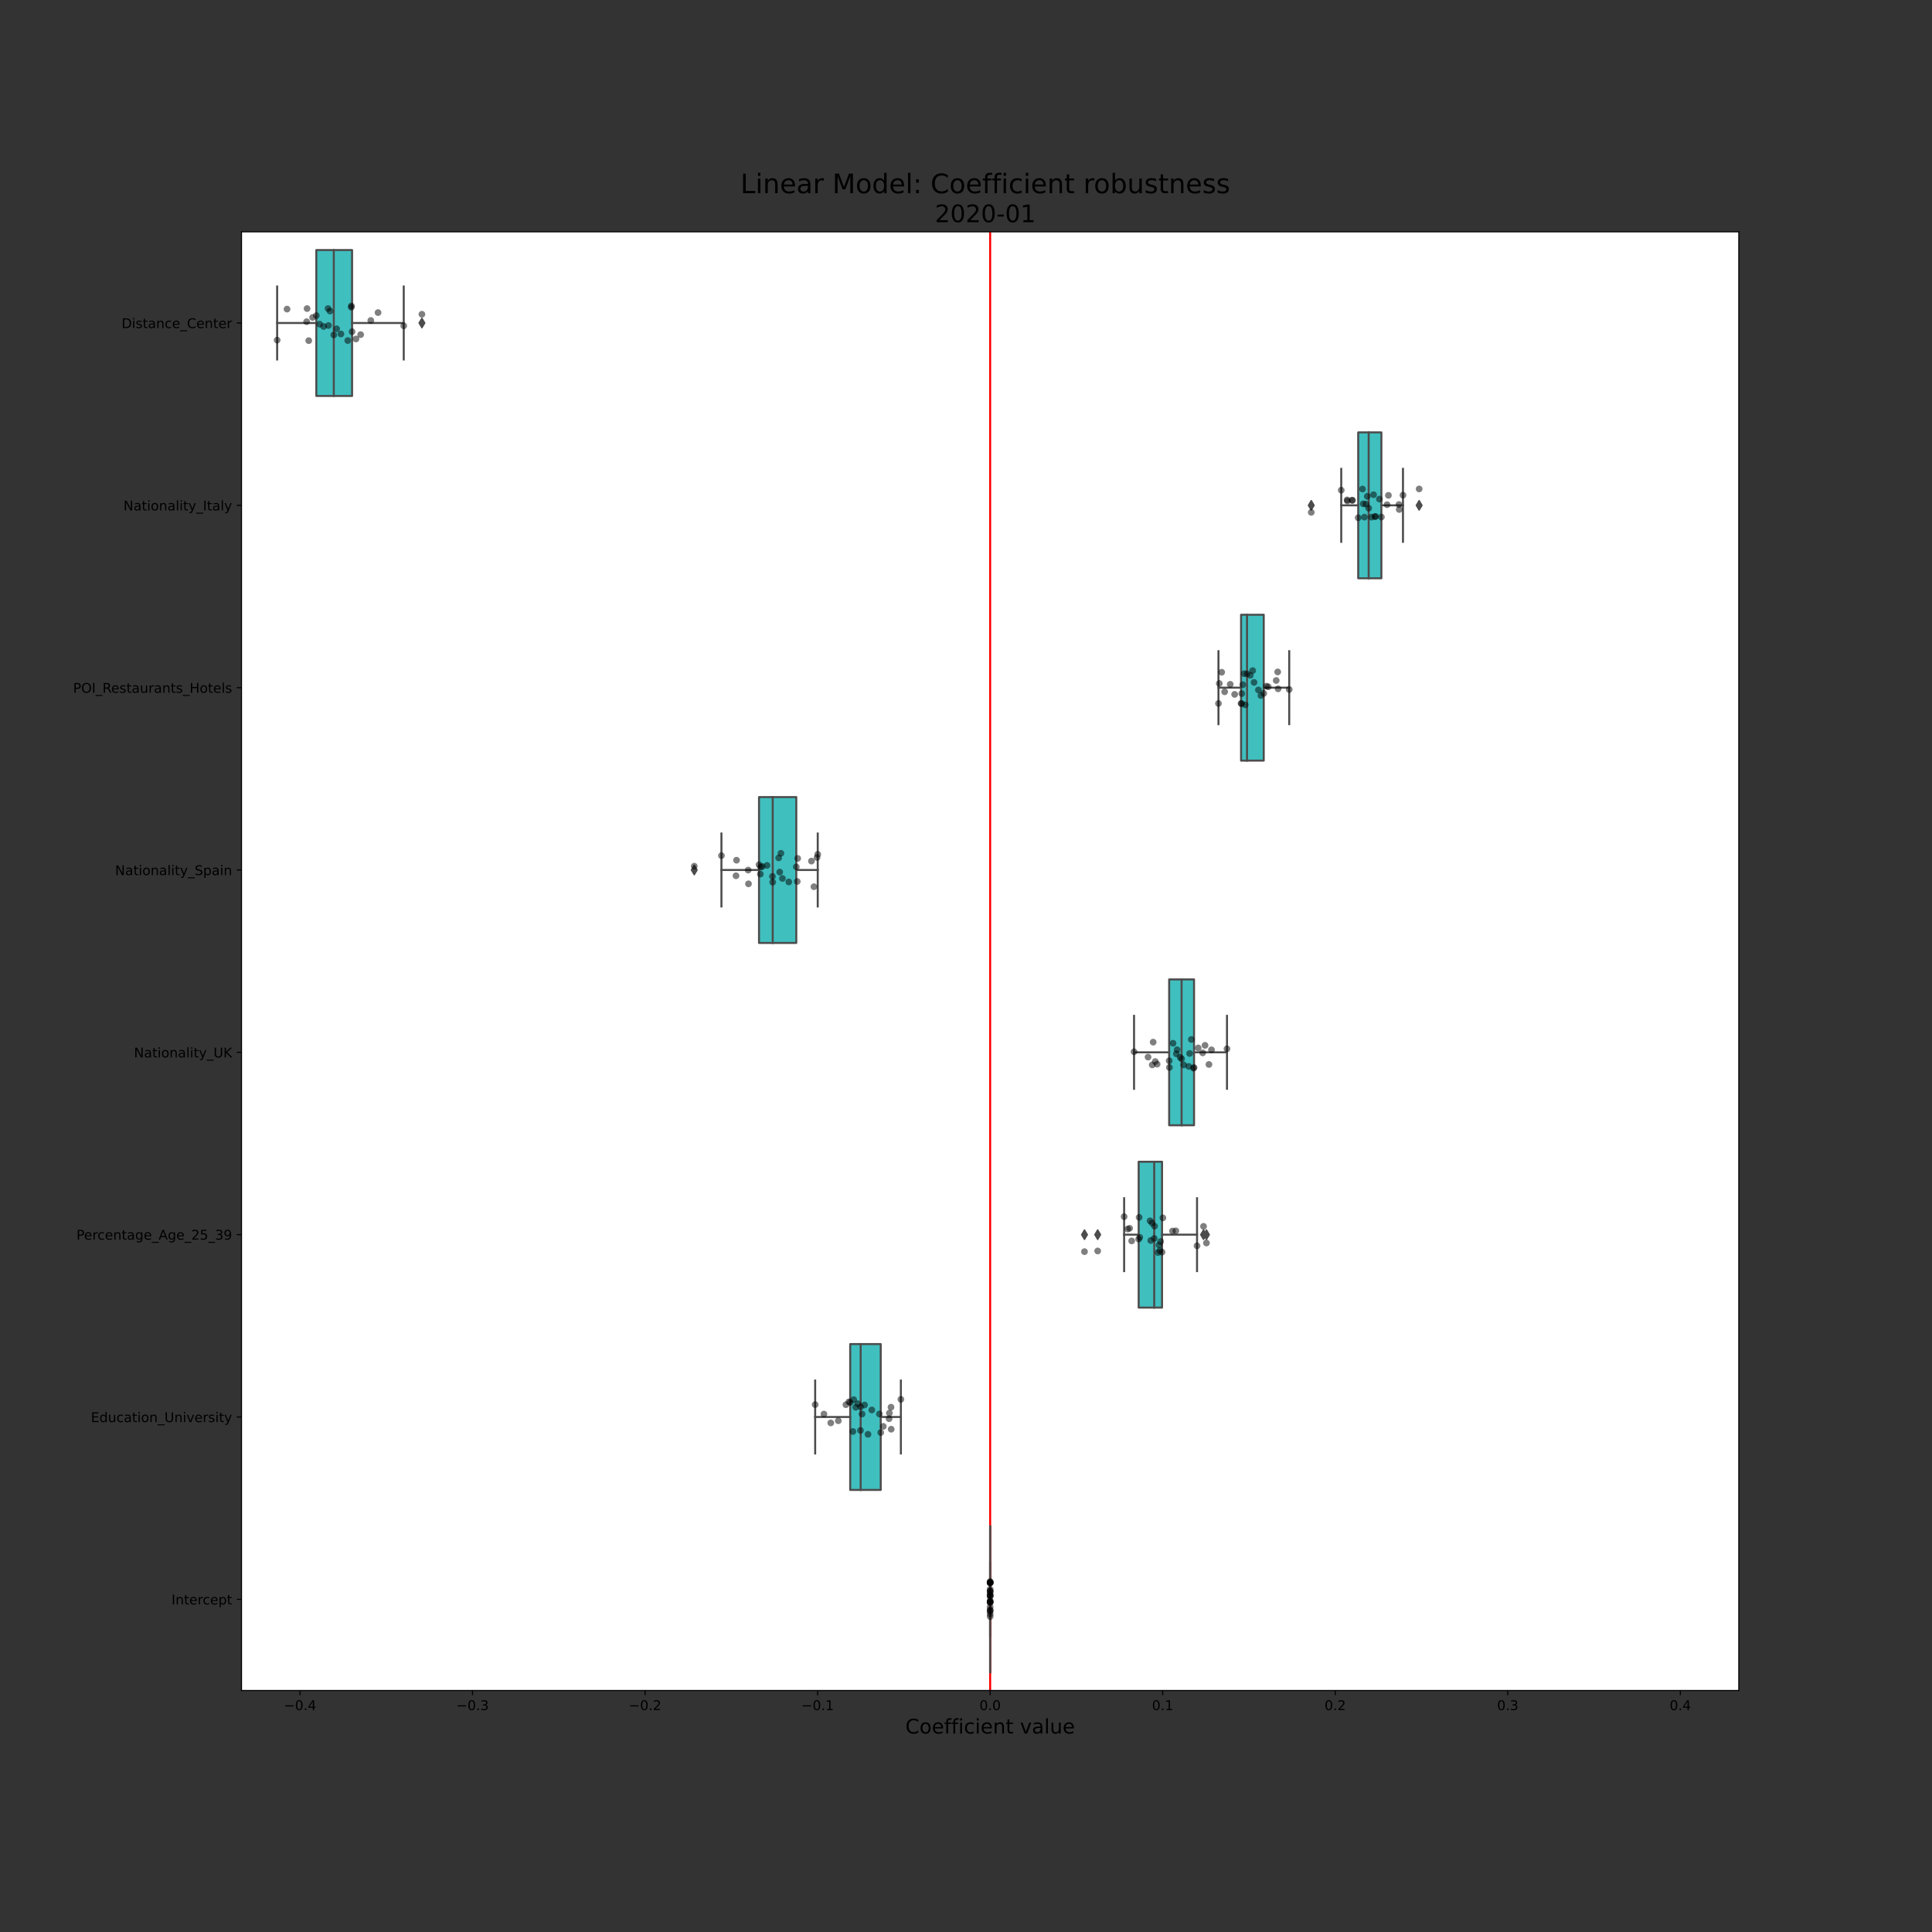 <?xml version="1.0" encoding="utf-8" standalone="no"?>
<!DOCTYPE svg PUBLIC "-//W3C//DTD SVG 1.1//EN"
  "http://www.w3.org/Graphics/SVG/1.1/DTD/svg11.dtd">
<!-- Created with matplotlib (https://matplotlib.org/) -->
<svg height="1440pt" version="1.1" viewBox="0 0 1440 1440" width="1440pt" xmlns="http://www.w3.org/2000/svg" xmlns:xlink="http://www.w3.org/1999/xlink">
 <rect x="0" y="0" width="1440" height="1440" fill="#333333" stroke="none"/>
 <defs>
  <style type="text/css">*{stroke-linecap:butt;stroke-linejoin:round;}</style>
 </defs>
 <g id="figure_1">
  <g id="patch_1">
   <path d="M 0 1440 
L 1440 1440 
L 1440 0 
L 0 0 
z
" style="fill:none;"/>
  </g>
  <g id="axes_1">
   <g id="patch_2">
    <path d="M 180 1260 
L 1296 1260 
L 1296 172.8 
L 180 172.8 
z
" style="fill:#ffffff;"/>
   </g>
   <g id="patch_3">
    <path clip-path="url(#p1ff9e826bd)" d="M 235.772 186.39 
L 235.772 295.11 
L 262.426 295.11 
L 262.426 186.39 
L 235.772 186.39 
z
" style="fill:#40bfbf;stroke:#4c4c4c;stroke-linejoin:miter;stroke-width:1.5;"/>
   </g>
   <g id="patch_4">
    <path clip-path="url(#p1ff9e826bd)" d="M 1012.322 322.29 
L 1012.322 431.01 
L 1029.604 431.01 
L 1029.604 322.29 
L 1012.322 322.29 
z
" style="fill:#40bfbf;stroke:#4c4c4c;stroke-linejoin:miter;stroke-width:1.5;"/>
   </g>
   <g id="patch_5">
    <path clip-path="url(#p1ff9e826bd)" d="M 925.021 458.19 
L 925.021 566.91 
L 941.911 566.91 
L 941.911 458.19 
L 925.021 458.19 
z
" style="fill:#40bfbf;stroke:#4c4c4c;stroke-linejoin:miter;stroke-width:1.5;"/>
   </g>
   <g id="patch_6">
    <path clip-path="url(#p1ff9e826bd)" d="M 565.729 594.09 
L 565.729 702.81 
L 593.508 702.81 
L 593.508 594.09 
L 565.729 594.09 
z
" style="fill:#40bfbf;stroke:#4c4c4c;stroke-linejoin:miter;stroke-width:1.5;"/>
   </g>
   <g id="patch_7">
    <path clip-path="url(#p1ff9e826bd)" d="M 871.427 729.99 
L 871.427 838.71 
L 889.97 838.71 
L 889.97 729.99 
L 871.427 729.99 
z
" style="fill:#40bfbf;stroke:#4c4c4c;stroke-linejoin:miter;stroke-width:1.5;"/>
   </g>
   <g id="patch_8">
    <path clip-path="url(#p1ff9e826bd)" d="M 848.691 865.89 
L 848.691 974.61 
L 866.114 974.61 
L 866.114 865.89 
L 848.691 865.89 
z
" style="fill:#40bfbf;stroke:#4c4c4c;stroke-linejoin:miter;stroke-width:1.5;"/>
   </g>
   <g id="patch_9">
    <path clip-path="url(#p1ff9e826bd)" d="M 633.696 1001.79 
L 633.696 1110.51 
L 656.442 1110.51 
L 656.442 1001.79 
L 633.696 1001.79 
z
" style="fill:#40bfbf;stroke:#4c4c4c;stroke-linejoin:miter;stroke-width:1.5;"/>
   </g>
   <g id="patch_10">
    <path clip-path="url(#p1ff9e826bd)" d="M 738 1137.69 
L 738 1246.41 
L 738 1246.41 
L 738 1137.69 
L 738 1137.69 
z
" style="fill:#40bfbf;stroke:#4c4c4c;stroke-linejoin:miter;stroke-width:1.5;"/>
   </g>
   <g id="matplotlib.axis_1">
    <g id="xtick_1">
     <g id="line2d_1">
      <defs>
       <path d="M 0 0 
L 0 3.5 
" id="m31ad1f918f" style="stroke:#000000;stroke-width:0.8;"/>
      </defs>
      <g>
       <use style="stroke:#000000;stroke-width:0.8;" x="223.59" xlink:href="#m31ad1f918f" y="1260"/>
      </g>
     </g>
     <g id="text_1">
      <!-- −0.4 -->
      <g transform="translate(211.449 1274.598)scale(0.1 -0.1)">
       <defs>
        <path d="M 10.594 35.5 
L 73.188 35.5 
L 73.188 27.203 
L 10.594 27.203 
z
" id="DejaVuSans-8722"/>
        <path d="M 31.781 66.406 
Q 24.172 66.406 20.328 58.906 
Q 16.5 51.422 16.5 36.375 
Q 16.5 21.391 20.328 13.891 
Q 24.172 6.391 31.781 6.391 
Q 39.453 6.391 43.281 13.891 
Q 47.125 21.391 47.125 36.375 
Q 47.125 51.422 43.281 58.906 
Q 39.453 66.406 31.781 66.406 
z
M 31.781 74.219 
Q 44.047 74.219 50.516 64.516 
Q 56.984 54.828 56.984 36.375 
Q 56.984 17.969 50.516 8.266 
Q 44.047 -1.422 31.781 -1.422 
Q 19.531 -1.422 13.062 8.266 
Q 6.594 17.969 6.594 36.375 
Q 6.594 54.828 13.062 64.516 
Q 19.531 74.219 31.781 74.219 
z
" id="DejaVuSans-48"/>
        <path d="M 10.688 12.406 
L 21 12.406 
L 21 0 
L 10.688 0 
z
" id="DejaVuSans-46"/>
        <path d="M 37.797 64.312 
L 12.891 25.391 
L 37.797 25.391 
z
M 35.203 72.906 
L 47.609 72.906 
L 47.609 25.391 
L 58.016 25.391 
L 58.016 17.188 
L 47.609 17.188 
L 47.609 0 
L 37.797 0 
L 37.797 17.188 
L 4.891 17.188 
L 4.891 26.703 
z
" id="DejaVuSans-52"/>
       </defs>
       <use xlink:href="#DejaVuSans-8722"/>
       <use x="83.789" xlink:href="#DejaVuSans-48"/>
       <use x="147.412" xlink:href="#DejaVuSans-46"/>
       <use x="179.199" xlink:href="#DejaVuSans-52"/>
      </g>
     </g>
    </g>
    <g id="xtick_2">
     <g id="line2d_2">
      <g>
       <use style="stroke:#000000;stroke-width:0.8;" x="352.193" xlink:href="#m31ad1f918f" y="1260"/>
      </g>
     </g>
     <g id="text_2">
      <!-- −0.3 -->
      <g transform="translate(340.051 1274.598)scale(0.1 -0.1)">
       <defs>
        <path d="M 40.578 39.312 
Q 47.656 37.797 51.625 33 
Q 55.609 28.219 55.609 21.188 
Q 55.609 10.406 48.188 4.484 
Q 40.766 -1.422 27.094 -1.422 
Q 22.516 -1.422 17.656 -0.516 
Q 12.797 0.391 7.625 2.203 
L 7.625 11.719 
Q 11.719 9.328 16.594 8.109 
Q 21.484 6.891 26.812 6.891 
Q 36.078 6.891 40.938 10.547 
Q 45.797 14.203 45.797 21.188 
Q 45.797 27.641 41.281 31.266 
Q 36.766 34.906 28.719 34.906 
L 20.219 34.906 
L 20.219 43.016 
L 29.109 43.016 
Q 36.375 43.016 40.234 45.922 
Q 44.094 48.828 44.094 54.297 
Q 44.094 59.906 40.109 62.906 
Q 36.141 65.922 28.719 65.922 
Q 24.656 65.922 20.016 65.031 
Q 15.375 64.156 9.812 62.312 
L 9.812 71.094 
Q 15.438 72.656 20.344 73.438 
Q 25.25 74.219 29.594 74.219 
Q 40.828 74.219 47.359 69.109 
Q 53.906 64.016 53.906 55.328 
Q 53.906 49.266 50.438 45.094 
Q 46.969 40.922 40.578 39.312 
z
" id="DejaVuSans-51"/>
       </defs>
       <use xlink:href="#DejaVuSans-8722"/>
       <use x="83.789" xlink:href="#DejaVuSans-48"/>
       <use x="147.412" xlink:href="#DejaVuSans-46"/>
       <use x="179.199" xlink:href="#DejaVuSans-51"/>
      </g>
     </g>
    </g>
    <g id="xtick_3">
     <g id="line2d_3">
      <g>
       <use style="stroke:#000000;stroke-width:0.8;" x="480.795" xlink:href="#m31ad1f918f" y="1260"/>
      </g>
     </g>
     <g id="text_3">
      <!-- −0.2 -->
      <g transform="translate(468.654 1274.598)scale(0.1 -0.1)">
       <defs>
        <path d="M 19.188 8.297 
L 53.609 8.297 
L 53.609 0 
L 7.328 0 
L 7.328 8.297 
Q 12.938 14.109 22.625 23.891 
Q 32.328 33.688 34.812 36.531 
Q 39.547 41.844 41.422 45.531 
Q 43.312 49.219 43.312 52.781 
Q 43.312 58.594 39.234 62.25 
Q 35.156 65.922 28.609 65.922 
Q 23.969 65.922 18.812 64.312 
Q 13.672 62.703 7.812 59.422 
L 7.812 69.391 
Q 13.766 71.781 18.938 73 
Q 24.125 74.219 28.422 74.219 
Q 39.75 74.219 46.484 68.547 
Q 53.219 62.891 53.219 53.422 
Q 53.219 48.922 51.531 44.891 
Q 49.859 40.875 45.406 35.406 
Q 44.188 33.984 37.641 27.219 
Q 31.109 20.453 19.188 8.297 
z
" id="DejaVuSans-50"/>
       </defs>
       <use xlink:href="#DejaVuSans-8722"/>
       <use x="83.789" xlink:href="#DejaVuSans-48"/>
       <use x="147.412" xlink:href="#DejaVuSans-46"/>
       <use x="179.199" xlink:href="#DejaVuSans-50"/>
      </g>
     </g>
    </g>
    <g id="xtick_4">
     <g id="line2d_4">
      <g>
       <use style="stroke:#000000;stroke-width:0.8;" x="609.398" xlink:href="#m31ad1f918f" y="1260"/>
      </g>
     </g>
     <g id="text_4">
      <!-- −0.1 -->
      <g transform="translate(597.256 1274.598)scale(0.1 -0.1)">
       <defs>
        <path d="M 12.406 8.297 
L 28.516 8.297 
L 28.516 63.922 
L 10.984 60.406 
L 10.984 69.391 
L 28.422 72.906 
L 38.281 72.906 
L 38.281 8.297 
L 54.391 8.297 
L 54.391 0 
L 12.406 0 
z
" id="DejaVuSans-49"/>
       </defs>
       <use xlink:href="#DejaVuSans-8722"/>
       <use x="83.789" xlink:href="#DejaVuSans-48"/>
       <use x="147.412" xlink:href="#DejaVuSans-46"/>
       <use x="179.199" xlink:href="#DejaVuSans-49"/>
      </g>
     </g>
    </g>
    <g id="xtick_5">
     <g id="line2d_5">
      <g>
       <use style="stroke:#000000;stroke-width:0.8;" x="738" xlink:href="#m31ad1f918f" y="1260"/>
      </g>
     </g>
     <g id="text_5">
      <!-- 0.0 -->
      <g transform="translate(730.048 1274.598)scale(0.1 -0.1)">
       <use xlink:href="#DejaVuSans-48"/>
       <use x="63.623" xlink:href="#DejaVuSans-46"/>
       <use x="95.41" xlink:href="#DejaVuSans-48"/>
      </g>
     </g>
    </g>
    <g id="xtick_6">
     <g id="line2d_6">
      <g>
       <use style="stroke:#000000;stroke-width:0.8;" x="866.602" xlink:href="#m31ad1f918f" y="1260"/>
      </g>
     </g>
     <g id="text_6">
      <!-- 0.1 -->
      <g transform="translate(858.651 1274.598)scale(0.1 -0.1)">
       <use xlink:href="#DejaVuSans-48"/>
       <use x="63.623" xlink:href="#DejaVuSans-46"/>
       <use x="95.41" xlink:href="#DejaVuSans-49"/>
      </g>
     </g>
    </g>
    <g id="xtick_7">
     <g id="line2d_7">
      <g>
       <use style="stroke:#000000;stroke-width:0.8;" x="995.205" xlink:href="#m31ad1f918f" y="1260"/>
      </g>
     </g>
     <g id="text_7">
      <!-- 0.2 -->
      <g transform="translate(987.253 1274.598)scale(0.1 -0.1)">
       <use xlink:href="#DejaVuSans-48"/>
       <use x="63.623" xlink:href="#DejaVuSans-46"/>
       <use x="95.41" xlink:href="#DejaVuSans-50"/>
      </g>
     </g>
    </g>
    <g id="xtick_8">
     <g id="line2d_8">
      <g>
       <use style="stroke:#000000;stroke-width:0.8;" x="1123.807" xlink:href="#m31ad1f918f" y="1260"/>
      </g>
     </g>
     <g id="text_8">
      <!-- 0.3 -->
      <g transform="translate(1115.856 1274.598)scale(0.1 -0.1)">
       <use xlink:href="#DejaVuSans-48"/>
       <use x="63.623" xlink:href="#DejaVuSans-46"/>
       <use x="95.41" xlink:href="#DejaVuSans-51"/>
      </g>
     </g>
    </g>
    <g id="xtick_9">
     <g id="line2d_9">
      <g>
       <use style="stroke:#000000;stroke-width:0.8;" x="1252.41" xlink:href="#m31ad1f918f" y="1260"/>
      </g>
     </g>
     <g id="text_9">
      <!-- 0.4 -->
      <g transform="translate(1244.458 1274.598)scale(0.1 -0.1)">
       <use xlink:href="#DejaVuSans-48"/>
       <use x="63.623" xlink:href="#DejaVuSans-46"/>
       <use x="95.41" xlink:href="#DejaVuSans-52"/>
      </g>
     </g>
    </g>
    <g id="text_10">
     <!-- Coefficient value -->
     <g transform="translate(674.809 1292.076)scale(0.15 -0.15)">
      <defs>
       <path d="M 64.406 67.281 
L 64.406 56.891 
Q 59.422 61.531 53.781 63.812 
Q 48.141 66.109 41.797 66.109 
Q 29.297 66.109 22.656 58.469 
Q 16.016 50.828 16.016 36.375 
Q 16.016 21.969 22.656 14.328 
Q 29.297 6.688 41.797 6.688 
Q 48.141 6.688 53.781 8.984 
Q 59.422 11.281 64.406 15.922 
L 64.406 5.609 
Q 59.234 2.094 53.438 0.328 
Q 47.656 -1.422 41.219 -1.422 
Q 24.656 -1.422 15.125 8.703 
Q 5.609 18.844 5.609 36.375 
Q 5.609 53.953 15.125 64.078 
Q 24.656 74.219 41.219 74.219 
Q 47.75 74.219 53.531 72.484 
Q 59.328 70.75 64.406 67.281 
z
" id="DejaVuSans-67"/>
       <path d="M 30.609 48.391 
Q 23.391 48.391 19.188 42.75 
Q 14.984 37.109 14.984 27.297 
Q 14.984 17.484 19.156 11.844 
Q 23.344 6.203 30.609 6.203 
Q 37.797 6.203 41.984 11.859 
Q 46.188 17.531 46.188 27.297 
Q 46.188 37.016 41.984 42.703 
Q 37.797 48.391 30.609 48.391 
z
M 30.609 56 
Q 42.328 56 49.016 48.375 
Q 55.719 40.766 55.719 27.297 
Q 55.719 13.875 49.016 6.219 
Q 42.328 -1.422 30.609 -1.422 
Q 18.844 -1.422 12.172 6.219 
Q 5.516 13.875 5.516 27.297 
Q 5.516 40.766 12.172 48.375 
Q 18.844 56 30.609 56 
z
" id="DejaVuSans-111"/>
       <path d="M 56.203 29.594 
L 56.203 25.203 
L 14.891 25.203 
Q 15.484 15.922 20.484 11.062 
Q 25.484 6.203 34.422 6.203 
Q 39.594 6.203 44.453 7.469 
Q 49.312 8.734 54.109 11.281 
L 54.109 2.781 
Q 49.266 0.734 44.188 -0.344 
Q 39.109 -1.422 33.891 -1.422 
Q 20.797 -1.422 13.156 6.188 
Q 5.516 13.812 5.516 26.812 
Q 5.516 40.234 12.766 48.109 
Q 20.016 56 32.328 56 
Q 43.359 56 49.781 48.891 
Q 56.203 41.797 56.203 29.594 
z
M 47.219 32.234 
Q 47.125 39.594 43.094 43.984 
Q 39.062 48.391 32.422 48.391 
Q 24.906 48.391 20.391 44.141 
Q 15.875 39.891 15.188 32.172 
z
" id="DejaVuSans-101"/>
       <path d="M 37.109 75.984 
L 37.109 68.5 
L 28.516 68.5 
Q 23.688 68.5 21.797 66.547 
Q 19.922 64.594 19.922 59.516 
L 19.922 54.688 
L 34.719 54.688 
L 34.719 47.703 
L 19.922 47.703 
L 19.922 0 
L 10.891 0 
L 10.891 47.703 
L 2.297 47.703 
L 2.297 54.688 
L 10.891 54.688 
L 10.891 58.5 
Q 10.891 67.625 15.141 71.797 
Q 19.391 75.984 28.609 75.984 
z
" id="DejaVuSans-102"/>
       <path d="M 9.422 54.688 
L 18.406 54.688 
L 18.406 0 
L 9.422 0 
z
M 9.422 75.984 
L 18.406 75.984 
L 18.406 64.594 
L 9.422 64.594 
z
" id="DejaVuSans-105"/>
       <path d="M 48.781 52.594 
L 48.781 44.188 
Q 44.969 46.297 41.141 47.344 
Q 37.312 48.391 33.406 48.391 
Q 24.656 48.391 19.812 42.844 
Q 14.984 37.312 14.984 27.297 
Q 14.984 17.281 19.812 11.734 
Q 24.656 6.203 33.406 6.203 
Q 37.312 6.203 41.141 7.25 
Q 44.969 8.297 48.781 10.406 
L 48.781 2.094 
Q 45.016 0.344 40.984 -0.531 
Q 36.969 -1.422 32.422 -1.422 
Q 20.062 -1.422 12.781 6.344 
Q 5.516 14.109 5.516 27.297 
Q 5.516 40.672 12.859 48.328 
Q 20.219 56 33.016 56 
Q 37.156 56 41.109 55.141 
Q 45.062 54.297 48.781 52.594 
z
" id="DejaVuSans-99"/>
       <path d="M 54.891 33.016 
L 54.891 0 
L 45.906 0 
L 45.906 32.719 
Q 45.906 40.484 42.875 44.328 
Q 39.844 48.188 33.797 48.188 
Q 26.516 48.188 22.312 43.547 
Q 18.109 38.922 18.109 30.906 
L 18.109 0 
L 9.078 0 
L 9.078 54.688 
L 18.109 54.688 
L 18.109 46.188 
Q 21.344 51.125 25.703 53.562 
Q 30.078 56 35.797 56 
Q 45.219 56 50.047 50.172 
Q 54.891 44.344 54.891 33.016 
z
" id="DejaVuSans-110"/>
       <path d="M 18.312 70.219 
L 18.312 54.688 
L 36.812 54.688 
L 36.812 47.703 
L 18.312 47.703 
L 18.312 18.016 
Q 18.312 11.328 20.141 9.422 
Q 21.969 7.516 27.594 7.516 
L 36.812 7.516 
L 36.812 0 
L 27.594 0 
Q 17.188 0 13.234 3.875 
Q 9.281 7.766 9.281 18.016 
L 9.281 47.703 
L 2.688 47.703 
L 2.688 54.688 
L 9.281 54.688 
L 9.281 70.219 
z
" id="DejaVuSans-116"/>
       <path id="DejaVuSans-32"/>
       <path d="M 2.984 54.688 
L 12.5 54.688 
L 29.594 8.797 
L 46.688 54.688 
L 56.203 54.688 
L 35.688 0 
L 23.484 0 
z
" id="DejaVuSans-118"/>
       <path d="M 34.281 27.484 
Q 23.391 27.484 19.188 25 
Q 14.984 22.516 14.984 16.5 
Q 14.984 11.719 18.141 8.906 
Q 21.297 6.109 26.703 6.109 
Q 34.188 6.109 38.703 11.406 
Q 43.219 16.703 43.219 25.484 
L 43.219 27.484 
z
M 52.203 31.203 
L 52.203 0 
L 43.219 0 
L 43.219 8.297 
Q 40.141 3.328 35.547 0.953 
Q 30.953 -1.422 24.312 -1.422 
Q 15.922 -1.422 10.953 3.297 
Q 6 8.016 6 15.922 
Q 6 25.141 12.172 29.828 
Q 18.359 34.516 30.609 34.516 
L 43.219 34.516 
L 43.219 35.406 
Q 43.219 41.609 39.141 45 
Q 35.062 48.391 27.688 48.391 
Q 23 48.391 18.547 47.266 
Q 14.109 46.141 10.016 43.891 
L 10.016 52.203 
Q 14.938 54.109 19.578 55.047 
Q 24.219 56 28.609 56 
Q 40.484 56 46.344 49.844 
Q 52.203 43.703 52.203 31.203 
z
" id="DejaVuSans-97"/>
       <path d="M 9.422 75.984 
L 18.406 75.984 
L 18.406 0 
L 9.422 0 
z
" id="DejaVuSans-108"/>
       <path d="M 8.5 21.578 
L 8.5 54.688 
L 17.484 54.688 
L 17.484 21.922 
Q 17.484 14.156 20.5 10.266 
Q 23.531 6.391 29.594 6.391 
Q 36.859 6.391 41.078 11.031 
Q 45.312 15.672 45.312 23.688 
L 45.312 54.688 
L 54.297 54.688 
L 54.297 0 
L 45.312 0 
L 45.312 8.406 
Q 42.047 3.422 37.719 1 
Q 33.406 -1.422 27.688 -1.422 
Q 18.266 -1.422 13.375 4.438 
Q 8.5 10.297 8.5 21.578 
z
M 31.109 56 
z
" id="DejaVuSans-117"/>
      </defs>
      <use xlink:href="#DejaVuSans-67"/>
      <use x="69.824" xlink:href="#DejaVuSans-111"/>
      <use x="131.006" xlink:href="#DejaVuSans-101"/>
      <use x="192.529" xlink:href="#DejaVuSans-102"/>
      <use x="227.734" xlink:href="#DejaVuSans-102"/>
      <use x="262.939" xlink:href="#DejaVuSans-105"/>
      <use x="290.723" xlink:href="#DejaVuSans-99"/>
      <use x="345.703" xlink:href="#DejaVuSans-105"/>
      <use x="373.486" xlink:href="#DejaVuSans-101"/>
      <use x="435.01" xlink:href="#DejaVuSans-110"/>
      <use x="498.389" xlink:href="#DejaVuSans-116"/>
      <use x="537.598" xlink:href="#DejaVuSans-32"/>
      <use x="569.385" xlink:href="#DejaVuSans-118"/>
      <use x="628.564" xlink:href="#DejaVuSans-97"/>
      <use x="689.844" xlink:href="#DejaVuSans-108"/>
      <use x="717.627" xlink:href="#DejaVuSans-117"/>
      <use x="781.006" xlink:href="#DejaVuSans-101"/>
     </g>
    </g>
   </g>
   <g id="matplotlib.axis_2">
    <g id="ytick_1">
     <g id="line2d_10">
      <defs>
       <path d="M 0 0 
L -3.5 0 
" id="m51d823ebe2" style="stroke:#000000;stroke-width:0.8;"/>
      </defs>
      <g>
       <use style="stroke:#000000;stroke-width:0.8;" x="180" xlink:href="#m51d823ebe2" y="240.75"/>
      </g>
     </g>
     <g id="text_11">
      <!-- Distance_Center -->
      <g transform="translate(90.617 244.549)scale(0.1 -0.1)">
       <defs>
        <path d="M 19.672 64.797 
L 19.672 8.109 
L 31.594 8.109 
Q 46.688 8.109 53.688 14.938 
Q 60.688 21.781 60.688 36.531 
Q 60.688 51.172 53.688 57.984 
Q 46.688 64.797 31.594 64.797 
z
M 9.812 72.906 
L 30.078 72.906 
Q 51.266 72.906 61.172 64.094 
Q 71.094 55.281 71.094 36.531 
Q 71.094 17.672 61.125 8.828 
Q 51.172 0 30.078 0 
L 9.812 0 
z
" id="DejaVuSans-68"/>
        <path d="M 44.281 53.078 
L 44.281 44.578 
Q 40.484 46.531 36.375 47.5 
Q 32.281 48.484 27.875 48.484 
Q 21.188 48.484 17.844 46.438 
Q 14.5 44.391 14.5 40.281 
Q 14.5 37.156 16.891 35.375 
Q 19.281 33.594 26.516 31.984 
L 29.594 31.297 
Q 39.156 29.25 43.188 25.516 
Q 47.219 21.781 47.219 15.094 
Q 47.219 7.469 41.188 3.016 
Q 35.156 -1.422 24.609 -1.422 
Q 20.219 -1.422 15.453 -0.562 
Q 10.688 0.297 5.422 2 
L 5.422 11.281 
Q 10.406 8.688 15.234 7.391 
Q 20.062 6.109 24.812 6.109 
Q 31.156 6.109 34.562 8.281 
Q 37.984 10.453 37.984 14.406 
Q 37.984 18.062 35.516 20.016 
Q 33.062 21.969 24.703 23.781 
L 21.578 24.516 
Q 13.234 26.266 9.516 29.906 
Q 5.812 33.547 5.812 39.891 
Q 5.812 47.609 11.281 51.797 
Q 16.75 56 26.812 56 
Q 31.781 56 36.172 55.266 
Q 40.578 54.547 44.281 53.078 
z
" id="DejaVuSans-115"/>
        <path d="M 50.984 -16.609 
L 50.984 -23.578 
L -0.984 -23.578 
L -0.984 -16.609 
z
" id="DejaVuSans-95"/>
        <path d="M 41.109 46.297 
Q 39.594 47.172 37.812 47.578 
Q 36.031 48 33.891 48 
Q 26.266 48 22.188 43.047 
Q 18.109 38.094 18.109 28.812 
L 18.109 0 
L 9.078 0 
L 9.078 54.688 
L 18.109 54.688 
L 18.109 46.188 
Q 20.953 51.172 25.484 53.578 
Q 30.031 56 36.531 56 
Q 37.453 56 38.578 55.875 
Q 39.703 55.766 41.062 55.516 
z
" id="DejaVuSans-114"/>
       </defs>
       <use xlink:href="#DejaVuSans-68"/>
       <use x="77.002" xlink:href="#DejaVuSans-105"/>
       <use x="104.785" xlink:href="#DejaVuSans-115"/>
       <use x="156.885" xlink:href="#DejaVuSans-116"/>
       <use x="196.094" xlink:href="#DejaVuSans-97"/>
       <use x="257.373" xlink:href="#DejaVuSans-110"/>
       <use x="320.752" xlink:href="#DejaVuSans-99"/>
       <use x="375.732" xlink:href="#DejaVuSans-101"/>
       <use x="437.256" xlink:href="#DejaVuSans-95"/>
       <use x="487.256" xlink:href="#DejaVuSans-67"/>
       <use x="557.08" xlink:href="#DejaVuSans-101"/>
       <use x="618.604" xlink:href="#DejaVuSans-110"/>
       <use x="681.982" xlink:href="#DejaVuSans-116"/>
       <use x="721.191" xlink:href="#DejaVuSans-101"/>
       <use x="782.715" xlink:href="#DejaVuSans-114"/>
      </g>
     </g>
    </g>
    <g id="ytick_2">
     <g id="line2d_11">
      <g>
       <use style="stroke:#000000;stroke-width:0.8;" x="180" xlink:href="#m51d823ebe2" y="376.65"/>
      </g>
     </g>
     <g id="text_12">
      <!-- Nationality_Italy -->
      <g transform="translate(92.017 380.449)scale(0.1 -0.1)">
       <defs>
        <path d="M 9.812 72.906 
L 23.094 72.906 
L 55.422 11.922 
L 55.422 72.906 
L 64.984 72.906 
L 64.984 0 
L 51.703 0 
L 19.391 60.984 
L 19.391 0 
L 9.812 0 
z
" id="DejaVuSans-78"/>
        <path d="M 32.172 -5.078 
Q 28.375 -14.844 24.75 -17.812 
Q 21.141 -20.797 15.094 -20.797 
L 7.906 -20.797 
L 7.906 -13.281 
L 13.188 -13.281 
Q 16.891 -13.281 18.938 -11.516 
Q 21 -9.766 23.484 -3.219 
L 25.094 0.875 
L 2.984 54.688 
L 12.5 54.688 
L 29.594 11.922 
L 46.688 54.688 
L 56.203 54.688 
z
" id="DejaVuSans-121"/>
        <path d="M 9.812 72.906 
L 19.672 72.906 
L 19.672 0 
L 9.812 0 
z
" id="DejaVuSans-73"/>
       </defs>
       <use xlink:href="#DejaVuSans-78"/>
       <use x="74.805" xlink:href="#DejaVuSans-97"/>
       <use x="136.084" xlink:href="#DejaVuSans-116"/>
       <use x="175.293" xlink:href="#DejaVuSans-105"/>
       <use x="203.076" xlink:href="#DejaVuSans-111"/>
       <use x="264.258" xlink:href="#DejaVuSans-110"/>
       <use x="327.637" xlink:href="#DejaVuSans-97"/>
       <use x="388.916" xlink:href="#DejaVuSans-108"/>
       <use x="416.699" xlink:href="#DejaVuSans-105"/>
       <use x="444.482" xlink:href="#DejaVuSans-116"/>
       <use x="483.691" xlink:href="#DejaVuSans-121"/>
       <use x="542.871" xlink:href="#DejaVuSans-95"/>
       <use x="592.871" xlink:href="#DejaVuSans-73"/>
       <use x="622.363" xlink:href="#DejaVuSans-116"/>
       <use x="661.572" xlink:href="#DejaVuSans-97"/>
       <use x="722.852" xlink:href="#DejaVuSans-108"/>
       <use x="750.635" xlink:href="#DejaVuSans-121"/>
      </g>
     </g>
    </g>
    <g id="ytick_3">
     <g id="line2d_12">
      <g>
       <use style="stroke:#000000;stroke-width:0.8;" x="180" xlink:href="#m51d823ebe2" y="512.55"/>
      </g>
     </g>
     <g id="text_13">
      <!-- POI_Restaurants_Hotels -->
      <g transform="translate(54.495 516.349)scale(0.1 -0.1)">
       <defs>
        <path d="M 19.672 64.797 
L 19.672 37.406 
L 32.078 37.406 
Q 38.969 37.406 42.719 40.969 
Q 46.484 44.531 46.484 51.125 
Q 46.484 57.672 42.719 61.234 
Q 38.969 64.797 32.078 64.797 
z
M 9.812 72.906 
L 32.078 72.906 
Q 44.344 72.906 50.609 67.359 
Q 56.891 61.812 56.891 51.125 
Q 56.891 40.328 50.609 34.812 
Q 44.344 29.297 32.078 29.297 
L 19.672 29.297 
L 19.672 0 
L 9.812 0 
z
" id="DejaVuSans-80"/>
        <path d="M 39.406 66.219 
Q 28.656 66.219 22.328 58.203 
Q 16.016 50.203 16.016 36.375 
Q 16.016 22.609 22.328 14.594 
Q 28.656 6.594 39.406 6.594 
Q 50.141 6.594 56.422 14.594 
Q 62.703 22.609 62.703 36.375 
Q 62.703 50.203 56.422 58.203 
Q 50.141 66.219 39.406 66.219 
z
M 39.406 74.219 
Q 54.734 74.219 63.906 63.938 
Q 73.094 53.656 73.094 36.375 
Q 73.094 19.141 63.906 8.859 
Q 54.734 -1.422 39.406 -1.422 
Q 24.031 -1.422 14.812 8.828 
Q 5.609 19.094 5.609 36.375 
Q 5.609 53.656 14.812 63.938 
Q 24.031 74.219 39.406 74.219 
z
" id="DejaVuSans-79"/>
        <path d="M 44.391 34.188 
Q 47.562 33.109 50.562 29.594 
Q 53.562 26.078 56.594 19.922 
L 66.609 0 
L 56 0 
L 46.688 18.703 
Q 43.062 26.031 39.672 28.422 
Q 36.281 30.812 30.422 30.812 
L 19.672 30.812 
L 19.672 0 
L 9.812 0 
L 9.812 72.906 
L 32.078 72.906 
Q 44.578 72.906 50.734 67.672 
Q 56.891 62.453 56.891 51.906 
Q 56.891 45.016 53.688 40.469 
Q 50.484 35.938 44.391 34.188 
z
M 19.672 64.797 
L 19.672 38.922 
L 32.078 38.922 
Q 39.203 38.922 42.844 42.219 
Q 46.484 45.516 46.484 51.906 
Q 46.484 58.297 42.844 61.547 
Q 39.203 64.797 32.078 64.797 
z
" id="DejaVuSans-82"/>
        <path d="M 9.812 72.906 
L 19.672 72.906 
L 19.672 43.016 
L 55.516 43.016 
L 55.516 72.906 
L 65.375 72.906 
L 65.375 0 
L 55.516 0 
L 55.516 34.719 
L 19.672 34.719 
L 19.672 0 
L 9.812 0 
z
" id="DejaVuSans-72"/>
       </defs>
       <use xlink:href="#DejaVuSans-80"/>
       <use x="60.303" xlink:href="#DejaVuSans-79"/>
       <use x="139.014" xlink:href="#DejaVuSans-73"/>
       <use x="168.506" xlink:href="#DejaVuSans-95"/>
       <use x="218.506" xlink:href="#DejaVuSans-82"/>
       <use x="283.488" xlink:href="#DejaVuSans-101"/>
       <use x="345.012" xlink:href="#DejaVuSans-115"/>
       <use x="397.111" xlink:href="#DejaVuSans-116"/>
       <use x="436.32" xlink:href="#DejaVuSans-97"/>
       <use x="497.6" xlink:href="#DejaVuSans-117"/>
       <use x="560.979" xlink:href="#DejaVuSans-114"/>
       <use x="602.092" xlink:href="#DejaVuSans-97"/>
       <use x="663.371" xlink:href="#DejaVuSans-110"/>
       <use x="726.75" xlink:href="#DejaVuSans-116"/>
       <use x="765.959" xlink:href="#DejaVuSans-115"/>
       <use x="818.059" xlink:href="#DejaVuSans-95"/>
       <use x="868.059" xlink:href="#DejaVuSans-72"/>
       <use x="943.254" xlink:href="#DejaVuSans-111"/>
       <use x="1004.436" xlink:href="#DejaVuSans-116"/>
       <use x="1043.645" xlink:href="#DejaVuSans-101"/>
       <use x="1105.168" xlink:href="#DejaVuSans-108"/>
       <use x="1132.951" xlink:href="#DejaVuSans-115"/>
      </g>
     </g>
    </g>
    <g id="ytick_4">
     <g id="line2d_13">
      <g>
       <use style="stroke:#000000;stroke-width:0.8;" x="180" xlink:href="#m51d823ebe2" y="648.45"/>
      </g>
     </g>
     <g id="text_14">
      <!-- Nationality_Spain -->
      <g transform="translate(85.772 652.249)scale(0.1 -0.1)">
       <defs>
        <path d="M 53.516 70.516 
L 53.516 60.891 
Q 47.906 63.578 42.922 64.891 
Q 37.938 66.219 33.297 66.219 
Q 25.25 66.219 20.875 63.094 
Q 16.5 59.969 16.5 54.203 
Q 16.5 49.359 19.406 46.891 
Q 22.312 44.438 30.422 42.922 
L 36.375 41.703 
Q 47.406 39.594 52.656 34.297 
Q 57.906 29 57.906 20.125 
Q 57.906 9.516 50.797 4.047 
Q 43.703 -1.422 29.984 -1.422 
Q 24.812 -1.422 18.969 -0.25 
Q 13.141 0.922 6.891 3.219 
L 6.891 13.375 
Q 12.891 10.016 18.656 8.297 
Q 24.422 6.594 29.984 6.594 
Q 38.422 6.594 43.016 9.906 
Q 47.609 13.234 47.609 19.391 
Q 47.609 24.75 44.312 27.781 
Q 41.016 30.812 33.5 32.328 
L 27.484 33.5 
Q 16.453 35.688 11.516 40.375 
Q 6.594 45.062 6.594 53.422 
Q 6.594 63.094 13.406 68.656 
Q 20.219 74.219 32.172 74.219 
Q 37.312 74.219 42.625 73.281 
Q 47.953 72.359 53.516 70.516 
z
" id="DejaVuSans-83"/>
        <path d="M 18.109 8.203 
L 18.109 -20.797 
L 9.078 -20.797 
L 9.078 54.688 
L 18.109 54.688 
L 18.109 46.391 
Q 20.953 51.266 25.266 53.625 
Q 29.594 56 35.594 56 
Q 45.562 56 51.781 48.094 
Q 58.016 40.188 58.016 27.297 
Q 58.016 14.406 51.781 6.484 
Q 45.562 -1.422 35.594 -1.422 
Q 29.594 -1.422 25.266 0.953 
Q 20.953 3.328 18.109 8.203 
z
M 48.688 27.297 
Q 48.688 37.203 44.609 42.844 
Q 40.531 48.484 33.406 48.484 
Q 26.266 48.484 22.188 42.844 
Q 18.109 37.203 18.109 27.297 
Q 18.109 17.391 22.188 11.75 
Q 26.266 6.109 33.406 6.109 
Q 40.531 6.109 44.609 11.75 
Q 48.688 17.391 48.688 27.297 
z
" id="DejaVuSans-112"/>
       </defs>
       <use xlink:href="#DejaVuSans-78"/>
       <use x="74.805" xlink:href="#DejaVuSans-97"/>
       <use x="136.084" xlink:href="#DejaVuSans-116"/>
       <use x="175.293" xlink:href="#DejaVuSans-105"/>
       <use x="203.076" xlink:href="#DejaVuSans-111"/>
       <use x="264.258" xlink:href="#DejaVuSans-110"/>
       <use x="327.637" xlink:href="#DejaVuSans-97"/>
       <use x="388.916" xlink:href="#DejaVuSans-108"/>
       <use x="416.699" xlink:href="#DejaVuSans-105"/>
       <use x="444.482" xlink:href="#DejaVuSans-116"/>
       <use x="483.691" xlink:href="#DejaVuSans-121"/>
       <use x="542.871" xlink:href="#DejaVuSans-95"/>
       <use x="592.871" xlink:href="#DejaVuSans-83"/>
       <use x="656.348" xlink:href="#DejaVuSans-112"/>
       <use x="719.824" xlink:href="#DejaVuSans-97"/>
       <use x="781.104" xlink:href="#DejaVuSans-105"/>
       <use x="808.887" xlink:href="#DejaVuSans-110"/>
      </g>
     </g>
    </g>
    <g id="ytick_5">
     <g id="line2d_14">
      <g>
       <use style="stroke:#000000;stroke-width:0.8;" x="180" xlink:href="#m51d823ebe2" y="784.35"/>
      </g>
     </g>
     <g id="text_15">
      <!-- Nationality_UK -->
      <g transform="translate(99.836 788.149)scale(0.1 -0.1)">
       <defs>
        <path d="M 8.688 72.906 
L 18.609 72.906 
L 18.609 28.609 
Q 18.609 16.891 22.844 11.734 
Q 27.094 6.594 36.625 6.594 
Q 46.094 6.594 50.344 11.734 
Q 54.594 16.891 54.594 28.609 
L 54.594 72.906 
L 64.5 72.906 
L 64.5 27.391 
Q 64.5 13.141 57.438 5.859 
Q 50.391 -1.422 36.625 -1.422 
Q 22.797 -1.422 15.734 5.859 
Q 8.688 13.141 8.688 27.391 
z
" id="DejaVuSans-85"/>
        <path d="M 9.812 72.906 
L 19.672 72.906 
L 19.672 42.094 
L 52.391 72.906 
L 65.094 72.906 
L 28.906 38.922 
L 67.672 0 
L 54.688 0 
L 19.672 35.109 
L 19.672 0 
L 9.812 0 
z
" id="DejaVuSans-75"/>
       </defs>
       <use xlink:href="#DejaVuSans-78"/>
       <use x="74.805" xlink:href="#DejaVuSans-97"/>
       <use x="136.084" xlink:href="#DejaVuSans-116"/>
       <use x="175.293" xlink:href="#DejaVuSans-105"/>
       <use x="203.076" xlink:href="#DejaVuSans-111"/>
       <use x="264.258" xlink:href="#DejaVuSans-110"/>
       <use x="327.637" xlink:href="#DejaVuSans-97"/>
       <use x="388.916" xlink:href="#DejaVuSans-108"/>
       <use x="416.699" xlink:href="#DejaVuSans-105"/>
       <use x="444.482" xlink:href="#DejaVuSans-116"/>
       <use x="483.691" xlink:href="#DejaVuSans-121"/>
       <use x="542.871" xlink:href="#DejaVuSans-95"/>
       <use x="592.871" xlink:href="#DejaVuSans-85"/>
       <use x="666.064" xlink:href="#DejaVuSans-75"/>
      </g>
     </g>
    </g>
    <g id="ytick_6">
     <g id="line2d_15">
      <g>
       <use style="stroke:#000000;stroke-width:0.8;" x="180" xlink:href="#m51d823ebe2" y="920.25"/>
      </g>
     </g>
     <g id="text_16">
      <!-- Percentage_Age_25_39 -->
      <g transform="translate(56.962 923.961)scale(0.1 -0.1)">
       <defs>
        <path d="M 45.406 27.984 
Q 45.406 37.75 41.375 43.109 
Q 37.359 48.484 30.078 48.484 
Q 22.859 48.484 18.828 43.109 
Q 14.797 37.75 14.797 27.984 
Q 14.797 18.266 18.828 12.891 
Q 22.859 7.516 30.078 7.516 
Q 37.359 7.516 41.375 12.891 
Q 45.406 18.266 45.406 27.984 
z
M 54.391 6.781 
Q 54.391 -7.172 48.188 -13.984 
Q 42 -20.797 29.203 -20.797 
Q 24.469 -20.797 20.266 -20.094 
Q 16.062 -19.391 12.109 -17.922 
L 12.109 -9.188 
Q 16.062 -11.328 19.922 -12.344 
Q 23.781 -13.375 27.781 -13.375 
Q 36.625 -13.375 41.016 -8.766 
Q 45.406 -4.156 45.406 5.172 
L 45.406 9.625 
Q 42.625 4.781 38.281 2.391 
Q 33.938 0 27.875 0 
Q 17.828 0 11.672 7.656 
Q 5.516 15.328 5.516 27.984 
Q 5.516 40.672 11.672 48.328 
Q 17.828 56 27.875 56 
Q 33.938 56 38.281 53.609 
Q 42.625 51.219 45.406 46.391 
L 45.406 54.688 
L 54.391 54.688 
z
" id="DejaVuSans-103"/>
        <path d="M 34.188 63.188 
L 20.797 26.906 
L 47.609 26.906 
z
M 28.609 72.906 
L 39.797 72.906 
L 67.578 0 
L 57.328 0 
L 50.688 18.703 
L 17.828 18.703 
L 11.188 0 
L 0.781 0 
z
" id="DejaVuSans-65"/>
        <path d="M 10.797 72.906 
L 49.516 72.906 
L 49.516 64.594 
L 19.828 64.594 
L 19.828 46.734 
Q 21.969 47.469 24.109 47.828 
Q 26.266 48.188 28.422 48.188 
Q 40.625 48.188 47.75 41.5 
Q 54.891 34.812 54.891 23.391 
Q 54.891 11.625 47.562 5.094 
Q 40.234 -1.422 26.906 -1.422 
Q 22.312 -1.422 17.547 -0.641 
Q 12.797 0.141 7.719 1.703 
L 7.719 11.625 
Q 12.109 9.234 16.797 8.062 
Q 21.484 6.891 26.703 6.891 
Q 35.156 6.891 40.078 11.328 
Q 45.016 15.766 45.016 23.391 
Q 45.016 31 40.078 35.438 
Q 35.156 39.891 26.703 39.891 
Q 22.75 39.891 18.812 39.016 
Q 14.891 38.141 10.797 36.281 
z
" id="DejaVuSans-53"/>
        <path d="M 10.984 1.516 
L 10.984 10.5 
Q 14.703 8.734 18.5 7.812 
Q 22.312 6.891 25.984 6.891 
Q 35.75 6.891 40.891 13.453 
Q 46.047 20.016 46.781 33.406 
Q 43.953 29.203 39.594 26.953 
Q 35.25 24.703 29.984 24.703 
Q 19.047 24.703 12.672 31.312 
Q 6.297 37.938 6.297 49.422 
Q 6.297 60.641 12.938 67.422 
Q 19.578 74.219 30.609 74.219 
Q 43.266 74.219 49.922 64.516 
Q 56.594 54.828 56.594 36.375 
Q 56.594 19.141 48.406 8.859 
Q 40.234 -1.422 26.422 -1.422 
Q 22.703 -1.422 18.891 -0.688 
Q 15.094 0.047 10.984 1.516 
z
M 30.609 32.422 
Q 37.25 32.422 41.125 36.953 
Q 45.016 41.5 45.016 49.422 
Q 45.016 57.281 41.125 61.844 
Q 37.25 66.406 30.609 66.406 
Q 23.969 66.406 20.094 61.844 
Q 16.219 57.281 16.219 49.422 
Q 16.219 41.5 20.094 36.953 
Q 23.969 32.422 30.609 32.422 
z
" id="DejaVuSans-57"/>
       </defs>
       <use xlink:href="#DejaVuSans-80"/>
       <use x="56.678" xlink:href="#DejaVuSans-101"/>
       <use x="118.201" xlink:href="#DejaVuSans-114"/>
       <use x="157.064" xlink:href="#DejaVuSans-99"/>
       <use x="212.045" xlink:href="#DejaVuSans-101"/>
       <use x="273.568" xlink:href="#DejaVuSans-110"/>
       <use x="336.947" xlink:href="#DejaVuSans-116"/>
       <use x="376.156" xlink:href="#DejaVuSans-97"/>
       <use x="437.436" xlink:href="#DejaVuSans-103"/>
       <use x="500.912" xlink:href="#DejaVuSans-101"/>
       <use x="562.436" xlink:href="#DejaVuSans-95"/>
       <use x="612.436" xlink:href="#DejaVuSans-65"/>
       <use x="680.844" xlink:href="#DejaVuSans-103"/>
       <use x="744.32" xlink:href="#DejaVuSans-101"/>
       <use x="805.844" xlink:href="#DejaVuSans-95"/>
       <use x="855.844" xlink:href="#DejaVuSans-50"/>
       <use x="919.467" xlink:href="#DejaVuSans-53"/>
       <use x="983.09" xlink:href="#DejaVuSans-95"/>
       <use x="1033.09" xlink:href="#DejaVuSans-51"/>
       <use x="1096.713" xlink:href="#DejaVuSans-57"/>
      </g>
     </g>
    </g>
    <g id="ytick_7">
     <g id="line2d_16">
      <g>
       <use style="stroke:#000000;stroke-width:0.8;" x="180" xlink:href="#m51d823ebe2" y="1056.15"/>
      </g>
     </g>
     <g id="text_17">
      <!-- Education_University -->
      <g transform="translate(67.77 1059.949)scale(0.1 -0.1)">
       <defs>
        <path d="M 9.812 72.906 
L 55.906 72.906 
L 55.906 64.594 
L 19.672 64.594 
L 19.672 43.016 
L 54.391 43.016 
L 54.391 34.719 
L 19.672 34.719 
L 19.672 8.297 
L 56.781 8.297 
L 56.781 0 
L 9.812 0 
z
" id="DejaVuSans-69"/>
        <path d="M 45.406 46.391 
L 45.406 75.984 
L 54.391 75.984 
L 54.391 0 
L 45.406 0 
L 45.406 8.203 
Q 42.578 3.328 38.25 0.953 
Q 33.938 -1.422 27.875 -1.422 
Q 17.969 -1.422 11.734 6.484 
Q 5.516 14.406 5.516 27.297 
Q 5.516 40.188 11.734 48.094 
Q 17.969 56 27.875 56 
Q 33.938 56 38.25 53.625 
Q 42.578 51.266 45.406 46.391 
z
M 14.797 27.297 
Q 14.797 17.391 18.875 11.75 
Q 22.953 6.109 30.078 6.109 
Q 37.203 6.109 41.297 11.75 
Q 45.406 17.391 45.406 27.297 
Q 45.406 37.203 41.297 42.844 
Q 37.203 48.484 30.078 48.484 
Q 22.953 48.484 18.875 42.844 
Q 14.797 37.203 14.797 27.297 
z
" id="DejaVuSans-100"/>
       </defs>
       <use xlink:href="#DejaVuSans-69"/>
       <use x="63.184" xlink:href="#DejaVuSans-100"/>
       <use x="126.66" xlink:href="#DejaVuSans-117"/>
       <use x="190.039" xlink:href="#DejaVuSans-99"/>
       <use x="245.02" xlink:href="#DejaVuSans-97"/>
       <use x="306.299" xlink:href="#DejaVuSans-116"/>
       <use x="345.508" xlink:href="#DejaVuSans-105"/>
       <use x="373.291" xlink:href="#DejaVuSans-111"/>
       <use x="434.473" xlink:href="#DejaVuSans-110"/>
       <use x="497.852" xlink:href="#DejaVuSans-95"/>
       <use x="547.852" xlink:href="#DejaVuSans-85"/>
       <use x="621.045" xlink:href="#DejaVuSans-110"/>
       <use x="684.424" xlink:href="#DejaVuSans-105"/>
       <use x="712.207" xlink:href="#DejaVuSans-118"/>
       <use x="771.387" xlink:href="#DejaVuSans-101"/>
       <use x="832.91" xlink:href="#DejaVuSans-114"/>
       <use x="874.023" xlink:href="#DejaVuSans-115"/>
       <use x="926.123" xlink:href="#DejaVuSans-105"/>
       <use x="953.906" xlink:href="#DejaVuSans-116"/>
       <use x="993.115" xlink:href="#DejaVuSans-121"/>
      </g>
     </g>
    </g>
    <g id="ytick_8">
     <g id="line2d_17">
      <g>
       <use style="stroke:#000000;stroke-width:0.8;" x="180" xlink:href="#m51d823ebe2" y="1192.05"/>
      </g>
     </g>
     <g id="text_18">
      <!-- Intercept -->
      <g transform="translate(127.833 1195.849)scale(0.1 -0.1)">
       <use xlink:href="#DejaVuSans-73"/>
       <use x="29.492" xlink:href="#DejaVuSans-110"/>
       <use x="92.871" xlink:href="#DejaVuSans-116"/>
       <use x="132.08" xlink:href="#DejaVuSans-101"/>
       <use x="193.604" xlink:href="#DejaVuSans-114"/>
       <use x="232.467" xlink:href="#DejaVuSans-99"/>
       <use x="287.447" xlink:href="#DejaVuSans-101"/>
       <use x="348.971" xlink:href="#DejaVuSans-112"/>
       <use x="412.447" xlink:href="#DejaVuSans-116"/>
      </g>
     </g>
    </g>
   </g>
   <g id="line2d_18">
    <path clip-path="url(#p1ff9e826bd)" d="M 235.772 240.75 
L 206.571 240.75 
" style="fill:none;stroke:#4c4c4c;stroke-linecap:square;stroke-width:1.5;"/>
   </g>
   <g id="line2d_19">
    <path clip-path="url(#p1ff9e826bd)" d="M 262.426 240.75 
L 300.927 240.75 
" style="fill:none;stroke:#4c4c4c;stroke-linecap:square;stroke-width:1.5;"/>
   </g>
   <g id="line2d_20">
    <path clip-path="url(#p1ff9e826bd)" d="M 206.571 213.57 
L 206.571 267.93 
" style="fill:none;stroke:#4c4c4c;stroke-linecap:square;stroke-width:1.5;"/>
   </g>
   <g id="line2d_21">
    <path clip-path="url(#p1ff9e826bd)" d="M 300.927 213.57 
L 300.927 267.93 
" style="fill:none;stroke:#4c4c4c;stroke-linecap:square;stroke-width:1.5;"/>
   </g>
   <g id="line2d_22">
    <defs>
     <path d="M -0 3.536 
L 2.121 0 
L -0 -3.536 
L -2.121 -0 
z
" id="m80e2685964" style="stroke:#4c4c4c;stroke-linejoin:miter;"/>
    </defs>
    <g clip-path="url(#p1ff9e826bd)">
     <use style="fill:#4c4c4c;stroke:#4c4c4c;stroke-linejoin:miter;" x="314.47" xlink:href="#m80e2685964" y="240.75"/>
    </g>
   </g>
   <g id="line2d_23">
    <path clip-path="url(#p1ff9e826bd)" d="M 1012.322 376.65 
L 999.685 376.65 
" style="fill:none;stroke:#4c4c4c;stroke-linecap:square;stroke-width:1.5;"/>
   </g>
   <g id="line2d_24">
    <path clip-path="url(#p1ff9e826bd)" d="M 1029.604 376.65 
L 1045.697 376.65 
" style="fill:none;stroke:#4c4c4c;stroke-linecap:square;stroke-width:1.5;"/>
   </g>
   <g id="line2d_25">
    <path clip-path="url(#p1ff9e826bd)" d="M 999.685 349.47 
L 999.685 403.83 
" style="fill:none;stroke:#4c4c4c;stroke-linecap:square;stroke-width:1.5;"/>
   </g>
   <g id="line2d_26">
    <path clip-path="url(#p1ff9e826bd)" d="M 1045.697 349.47 
L 1045.697 403.83 
" style="fill:none;stroke:#4c4c4c;stroke-linecap:square;stroke-width:1.5;"/>
   </g>
   <g id="line2d_27">
    <g clip-path="url(#p1ff9e826bd)">
     <use style="fill:#4c4c4c;stroke:#4c4c4c;stroke-linejoin:miter;" x="977.33" xlink:href="#m80e2685964" y="376.65"/>
     <use style="fill:#4c4c4c;stroke:#4c4c4c;stroke-linejoin:miter;" x="1057.754" xlink:href="#m80e2685964" y="376.65"/>
    </g>
   </g>
   <g id="line2d_28">
    <path clip-path="url(#p1ff9e826bd)" d="M 925.021 512.55 
L 908.173 512.55 
" style="fill:none;stroke:#4c4c4c;stroke-linecap:square;stroke-width:1.5;"/>
   </g>
   <g id="line2d_29">
    <path clip-path="url(#p1ff9e826bd)" d="M 941.911 512.55 
L 960.909 512.55 
" style="fill:none;stroke:#4c4c4c;stroke-linecap:square;stroke-width:1.5;"/>
   </g>
   <g id="line2d_30">
    <path clip-path="url(#p1ff9e826bd)" d="M 908.173 485.37 
L 908.173 539.73 
" style="fill:none;stroke:#4c4c4c;stroke-linecap:square;stroke-width:1.5;"/>
   </g>
   <g id="line2d_31">
    <path clip-path="url(#p1ff9e826bd)" d="M 960.909 485.37 
L 960.909 539.73 
" style="fill:none;stroke:#4c4c4c;stroke-linecap:square;stroke-width:1.5;"/>
   </g>
   <g id="line2d_32"/>
   <g id="line2d_33">
    <path clip-path="url(#p1ff9e826bd)" d="M 565.729 648.45 
L 537.715 648.45 
" style="fill:none;stroke:#4c4c4c;stroke-linecap:square;stroke-width:1.5;"/>
   </g>
   <g id="line2d_34">
    <path clip-path="url(#p1ff9e826bd)" d="M 593.508 648.45 
L 609.493 648.45 
" style="fill:none;stroke:#4c4c4c;stroke-linecap:square;stroke-width:1.5;"/>
   </g>
   <g id="line2d_35">
    <path clip-path="url(#p1ff9e826bd)" d="M 537.715 621.27 
L 537.715 675.63 
" style="fill:none;stroke:#4c4c4c;stroke-linecap:square;stroke-width:1.5;"/>
   </g>
   <g id="line2d_36">
    <path clip-path="url(#p1ff9e826bd)" d="M 609.493 621.27 
L 609.493 675.63 
" style="fill:none;stroke:#4c4c4c;stroke-linecap:square;stroke-width:1.5;"/>
   </g>
   <g id="line2d_37">
    <g clip-path="url(#p1ff9e826bd)">
     <use style="fill:#4c4c4c;stroke:#4c4c4c;stroke-linejoin:miter;" x="517.457" xlink:href="#m80e2685964" y="648.45"/>
    </g>
   </g>
   <g id="line2d_38">
    <path clip-path="url(#p1ff9e826bd)" d="M 871.427 784.35 
L 845.251 784.35 
" style="fill:none;stroke:#4c4c4c;stroke-linecap:square;stroke-width:1.5;"/>
   </g>
   <g id="line2d_39">
    <path clip-path="url(#p1ff9e826bd)" d="M 889.97 784.35 
L 914.532 784.35 
" style="fill:none;stroke:#4c4c4c;stroke-linecap:square;stroke-width:1.5;"/>
   </g>
   <g id="line2d_40">
    <path clip-path="url(#p1ff9e826bd)" d="M 845.251 757.17 
L 845.251 811.53 
" style="fill:none;stroke:#4c4c4c;stroke-linecap:square;stroke-width:1.5;"/>
   </g>
   <g id="line2d_41">
    <path clip-path="url(#p1ff9e826bd)" d="M 914.532 757.17 
L 914.532 811.53 
" style="fill:none;stroke:#4c4c4c;stroke-linecap:square;stroke-width:1.5;"/>
   </g>
   <g id="line2d_42"/>
   <g id="line2d_43">
    <path clip-path="url(#p1ff9e826bd)" d="M 848.691 920.25 
L 837.861 920.25 
" style="fill:none;stroke:#4c4c4c;stroke-linecap:square;stroke-width:1.5;"/>
   </g>
   <g id="line2d_44">
    <path clip-path="url(#p1ff9e826bd)" d="M 866.114 920.25 
L 892.201 920.25 
" style="fill:none;stroke:#4c4c4c;stroke-linecap:square;stroke-width:1.5;"/>
   </g>
   <g id="line2d_45">
    <path clip-path="url(#p1ff9e826bd)" d="M 837.861 893.07 
L 837.861 947.43 
" style="fill:none;stroke:#4c4c4c;stroke-linecap:square;stroke-width:1.5;"/>
   </g>
   <g id="line2d_46">
    <path clip-path="url(#p1ff9e826bd)" d="M 892.201 893.07 
L 892.201 947.43 
" style="fill:none;stroke:#4c4c4c;stroke-linecap:square;stroke-width:1.5;"/>
   </g>
   <g id="line2d_47">
    <g clip-path="url(#p1ff9e826bd)">
     <use style="fill:#4c4c4c;stroke:#4c4c4c;stroke-linejoin:miter;" x="808.318" xlink:href="#m80e2685964" y="920.25"/>
     <use style="fill:#4c4c4c;stroke:#4c4c4c;stroke-linejoin:miter;" x="818.148" xlink:href="#m80e2685964" y="920.25"/>
     <use style="fill:#4c4c4c;stroke:#4c4c4c;stroke-linejoin:miter;" x="897.042" xlink:href="#m80e2685964" y="920.25"/>
     <use style="fill:#4c4c4c;stroke:#4c4c4c;stroke-linejoin:miter;" x="899.206" xlink:href="#m80e2685964" y="920.25"/>
    </g>
   </g>
   <g id="line2d_48">
    <path clip-path="url(#p1ff9e826bd)" d="M 633.696 1056.15 
L 607.58 1056.15 
" style="fill:none;stroke:#4c4c4c;stroke-linecap:square;stroke-width:1.5;"/>
   </g>
   <g id="line2d_49">
    <path clip-path="url(#p1ff9e826bd)" d="M 656.442 1056.15 
L 671.467 1056.15 
" style="fill:none;stroke:#4c4c4c;stroke-linecap:square;stroke-width:1.5;"/>
   </g>
   <g id="line2d_50">
    <path clip-path="url(#p1ff9e826bd)" d="M 607.58 1028.97 
L 607.58 1083.33 
" style="fill:none;stroke:#4c4c4c;stroke-linecap:square;stroke-width:1.5;"/>
   </g>
   <g id="line2d_51">
    <path clip-path="url(#p1ff9e826bd)" d="M 671.467 1028.97 
L 671.467 1083.33 
" style="fill:none;stroke:#4c4c4c;stroke-linecap:square;stroke-width:1.5;"/>
   </g>
   <g id="line2d_52"/>
   <g id="line2d_53">
    <path clip-path="url(#p1ff9e826bd)" d="M 738 1192.05 
L 738 1192.05 
" style="fill:none;stroke:#4c4c4c;stroke-linecap:square;stroke-width:1.5;"/>
   </g>
   <g id="line2d_54">
    <path clip-path="url(#p1ff9e826bd)" d="M 738 1192.05 
L 738 1192.05 
" style="fill:none;stroke:#4c4c4c;stroke-linecap:square;stroke-width:1.5;"/>
   </g>
   <g id="line2d_55">
    <path clip-path="url(#p1ff9e826bd)" d="M 738 1164.87 
L 738 1219.23 
" style="fill:none;stroke:#4c4c4c;stroke-linecap:square;stroke-width:1.5;"/>
   </g>
   <g id="line2d_56">
    <path clip-path="url(#p1ff9e826bd)" d="M 738 1164.87 
L 738 1219.23 
" style="fill:none;stroke:#4c4c4c;stroke-linecap:square;stroke-width:1.5;"/>
   </g>
   <g id="line2d_57"/>
   <g id="line2d_58">
    <path clip-path="url(#p1ff9e826bd)" d="M 738 1260 
L 738 172.8 
" style="fill:none;stroke:#ff0000;stroke-linecap:square;stroke-width:1.5;"/>
   </g>
   <g id="line2d_59">
    <path clip-path="url(#p1ff9e826bd)" d="M 248.791 186.39 
L 248.791 295.11 
" style="fill:none;stroke:#4c4c4c;stroke-linecap:square;stroke-width:1.5;"/>
   </g>
   <g id="line2d_60">
    <path clip-path="url(#p1ff9e826bd)" d="M 1020.135 322.29 
L 1020.135 431.01 
" style="fill:none;stroke:#4c4c4c;stroke-linecap:square;stroke-width:1.5;"/>
   </g>
   <g id="line2d_61">
    <path clip-path="url(#p1ff9e826bd)" d="M 929.459 458.19 
L 929.459 566.91 
" style="fill:none;stroke:#4c4c4c;stroke-linecap:square;stroke-width:1.5;"/>
   </g>
   <g id="line2d_62">
    <path clip-path="url(#p1ff9e826bd)" d="M 575.933 594.09 
L 575.933 702.81 
" style="fill:none;stroke:#4c4c4c;stroke-linecap:square;stroke-width:1.5;"/>
   </g>
   <g id="line2d_63">
    <path clip-path="url(#p1ff9e826bd)" d="M 880.689 729.99 
L 880.689 838.71 
" style="fill:none;stroke:#4c4c4c;stroke-linecap:square;stroke-width:1.5;"/>
   </g>
   <g id="line2d_64">
    <path clip-path="url(#p1ff9e826bd)" d="M 860.289 865.89 
L 860.289 974.61 
" style="fill:none;stroke:#4c4c4c;stroke-linecap:square;stroke-width:1.5;"/>
   </g>
   <g id="line2d_65">
    <path clip-path="url(#p1ff9e826bd)" d="M 641.49 1001.79 
L 641.49 1110.51 
" style="fill:none;stroke:#4c4c4c;stroke-linecap:square;stroke-width:1.5;"/>
   </g>
   <g id="line2d_66">
    <path clip-path="url(#p1ff9e826bd)" d="M 738 1137.69 
L 738 1246.41 
" style="fill:none;stroke:#4c4c4c;stroke-linecap:square;stroke-width:1.5;"/>
   </g>
   <g id="patch_11">
    <path d="M 180 1260 
L 180 172.8 
" style="fill:none;stroke:#000000;stroke-linecap:square;stroke-linejoin:miter;stroke-width:0.8;"/>
   </g>
   <g id="patch_12">
    <path d="M 1296 1260 
L 1296 172.8 
" style="fill:none;stroke:#000000;stroke-linecap:square;stroke-linejoin:miter;stroke-width:0.8;"/>
   </g>
   <g id="patch_13">
    <path d="M 180 1260 
L 1296 1260 
" style="fill:none;stroke:#000000;stroke-linecap:square;stroke-linejoin:miter;stroke-width:0.8;"/>
   </g>
   <g id="patch_14">
    <path d="M 180 172.8 
L 1296 172.8 
" style="fill:none;stroke:#000000;stroke-linecap:square;stroke-linejoin:miter;stroke-width:0.8;"/>
   </g>
   <g id="PathCollection_1">
    <defs>
     <path d="M 0 2.5 
C 0.663 2.5 1.299 2.237 1.768 1.768 
C 2.237 1.299 2.5 0.663 2.5 -0 
C 2.5 -0.663 2.237 -1.299 1.768 -1.768 
C 1.299 -2.237 0.663 -2.5 0 -2.5 
C -0.663 -2.5 -1.299 -2.237 -1.768 -1.768 
C -2.237 -1.299 -2.5 -0.663 -2.5 0 
C -2.5 0.663 -2.237 1.299 -1.768 1.768 
C -1.299 2.237 -0.663 2.5 0 2.5 
z
" id="C0_0_77322609a4"/>
    </defs>
    <g clip-path="url(#p1ff9e826bd)">
     <use style="fill-opacity:0.5;" x="248.791" xlink:href="#C0_0_77322609a4" y="249.626"/>
    </g>
    <g clip-path="url(#p1ff9e826bd)">
     <use style="fill-opacity:0.5;" x="254.101" xlink:href="#C0_0_77322609a4" y="248.931"/>
    </g>
    <g clip-path="url(#p1ff9e826bd)">
     <use style="fill-opacity:0.5;" x="228.875" xlink:href="#C0_0_77322609a4" y="229.999"/>
    </g>
    <g clip-path="url(#p1ff9e826bd)">
     <use style="fill-opacity:0.5;" x="300.927" xlink:href="#C0_0_77322609a4" y="242.839"/>
    </g>
    <g clip-path="url(#p1ff9e826bd)">
     <use style="fill-opacity:0.5;" x="228.551" xlink:href="#C0_0_77322609a4" y="239.771"/>
    </g>
    <g clip-path="url(#p1ff9e826bd)">
     <use style="fill-opacity:0.5;" x="213.946" xlink:href="#C0_0_77322609a4" y="230.387"/>
    </g>
    <g clip-path="url(#p1ff9e826bd)">
     <use style="fill-opacity:0.5;" x="259.202" xlink:href="#C0_0_77322609a4" y="253.812"/>
    </g>
    <g clip-path="url(#p1ff9e826bd)">
     <use style="fill-opacity:0.5;" x="281.774" xlink:href="#C0_0_77322609a4" y="232.995"/>
    </g>
    <g clip-path="url(#p1ff9e826bd)">
     <use style="fill-opacity:0.5;" x="261.849" xlink:href="#C0_0_77322609a4" y="228.987"/>
    </g>
    <g clip-path="url(#p1ff9e826bd)">
     <use style="fill-opacity:0.5;" x="241.197" xlink:href="#C0_0_77322609a4" y="243.328"/>
    </g>
    <g clip-path="url(#p1ff9e826bd)">
     <use style="fill-opacity:0.5;" x="262.426" xlink:href="#C0_0_77322609a4" y="247.242"/>
    </g>
    <g clip-path="url(#p1ff9e826bd)">
     <use style="fill-opacity:0.5;" x="261.902" xlink:href="#C0_0_77322609a4" y="228.042"/>
    </g>
    <g clip-path="url(#p1ff9e826bd)">
     <use style="fill-opacity:0.5;" x="250.922" xlink:href="#C0_0_77322609a4" y="245.064"/>
    </g>
    <g clip-path="url(#p1ff9e826bd)">
     <use style="fill-opacity:0.5;" x="238.239" xlink:href="#C0_0_77322609a4" y="241.628"/>
    </g>
    <g clip-path="url(#p1ff9e826bd)">
     <use style="fill-opacity:0.5;" x="244.511" xlink:href="#C0_0_77322609a4" y="229.967"/>
    </g>
    <g clip-path="url(#p1ff9e826bd)">
     <use style="fill-opacity:0.5;" x="245.967" xlink:href="#C0_0_77322609a4" y="231.849"/>
    </g>
    <g clip-path="url(#p1ff9e826bd)">
     <use style="fill-opacity:0.5;" x="244.832" xlink:href="#C0_0_77322609a4" y="242.598"/>
    </g>
    <g clip-path="url(#p1ff9e826bd)">
     <use style="fill-opacity:0.5;" x="235.772" xlink:href="#C0_0_77322609a4" y="235.215"/>
    </g>
    <g clip-path="url(#p1ff9e826bd)">
     <use style="fill-opacity:0.5;" x="265.32" xlink:href="#C0_0_77322609a4" y="252.663"/>
    </g>
    <g clip-path="url(#p1ff9e826bd)">
     <use style="fill-opacity:0.5;" x="268.806" xlink:href="#C0_0_77322609a4" y="249.413"/>
    </g>
    <g clip-path="url(#p1ff9e826bd)">
     <use style="fill-opacity:0.5;" x="230.115" xlink:href="#C0_0_77322609a4" y="253.893"/>
    </g>
    <g clip-path="url(#p1ff9e826bd)">
     <use style="fill-opacity:0.5;" x="314.47" xlink:href="#C0_0_77322609a4" y="234.218"/>
    </g>
    <g clip-path="url(#p1ff9e826bd)">
     <use style="fill-opacity:0.5;" x="206.571" xlink:href="#C0_0_77322609a4" y="253.517"/>
    </g>
    <g clip-path="url(#p1ff9e826bd)">
     <use style="fill-opacity:0.5;" x="276.369" xlink:href="#C0_0_77322609a4" y="238.881"/>
    </g>
    <g clip-path="url(#p1ff9e826bd)">
     <use style="fill-opacity:0.5;" x="233.035" xlink:href="#C0_0_77322609a4" y="236.606"/>
    </g>
   </g>
   <g id="PathCollection_2">
    <defs>
     <path d="M 0 2.5 
C 0.663 2.5 1.299 2.237 1.768 1.768 
C 2.237 1.299 2.5 0.663 2.5 -0 
C 2.5 -0.663 2.237 -1.299 1.768 -1.768 
C 1.299 -2.237 0.663 -2.5 0 -2.5 
C -0.663 -2.5 -1.299 -2.237 -1.768 -1.768 
C -2.237 -1.299 -2.5 -0.663 -2.5 0 
C -2.5 0.663 -2.237 1.299 -1.768 1.768 
C -1.299 2.237 -0.663 2.5 0 2.5 
z
" id="C1_0_eb999e8530"/>
    </defs>
    <g clip-path="url(#p1ff9e826bd)">
     <use style="fill-opacity:0.5;" x="1057.754" xlink:href="#C1_0_eb999e8530" y="364.428"/>
    </g>
    <g clip-path="url(#p1ff9e826bd)">
     <use style="fill-opacity:0.5;" x="1015.531" xlink:href="#C1_0_eb999e8530" y="364.494"/>
    </g>
    <g clip-path="url(#p1ff9e826bd)">
     <use style="fill-opacity:0.5;" x="977.33" xlink:href="#C1_0_eb999e8530" y="381.869"/>
    </g>
    <g clip-path="url(#p1ff9e826bd)">
     <use style="fill-opacity:0.5;" x="1016.045" xlink:href="#C1_0_eb999e8530" y="375.507"/>
    </g>
    <g clip-path="url(#p1ff9e826bd)">
     <use style="fill-opacity:0.5;" x="1034.83" xlink:href="#C1_0_eb999e8530" y="369.217"/>
    </g>
    <g clip-path="url(#p1ff9e826bd)">
     <use style="fill-opacity:0.5;" x="1042.903" xlink:href="#C1_0_eb999e8530" y="379.748"/>
    </g>
    <g clip-path="url(#p1ff9e826bd)">
     <use style="fill-opacity:0.5;" x="1019.09" xlink:href="#C1_0_eb999e8530" y="369.933"/>
    </g>
    <g clip-path="url(#p1ff9e826bd)">
     <use style="fill-opacity:0.5;" x="1020.135" xlink:href="#C1_0_eb999e8530" y="378.76"/>
    </g>
    <g clip-path="url(#p1ff9e826bd)">
     <use style="fill-opacity:0.5;" x="1007.668" xlink:href="#C1_0_eb999e8530" y="372.823"/>
    </g>
    <g clip-path="url(#p1ff9e826bd)">
     <use style="fill-opacity:0.5;" x="1016.988" xlink:href="#C1_0_eb999e8530" y="385.444"/>
    </g>
    <g clip-path="url(#p1ff9e826bd)">
     <use style="fill-opacity:0.5;" x="1029.604" xlink:href="#C1_0_eb999e8530" y="385.367"/>
    </g>
    <g clip-path="url(#p1ff9e826bd)">
     <use style="fill-opacity:0.5;" x="1042.714" xlink:href="#C1_0_eb999e8530" y="376.034"/>
    </g>
    <g clip-path="url(#p1ff9e826bd)">
     <use style="fill-opacity:0.5;" x="1004.04" xlink:href="#C1_0_eb999e8530" y="372.595"/>
    </g>
    <g clip-path="url(#p1ff9e826bd)">
     <use style="fill-opacity:0.5;" x="1008.111" xlink:href="#C1_0_eb999e8530" y="372.914"/>
    </g>
    <g clip-path="url(#p1ff9e826bd)">
     <use style="fill-opacity:0.5;" x="1025.278" xlink:href="#C1_0_eb999e8530" y="384.959"/>
    </g>
    <g clip-path="url(#p1ff9e826bd)">
     <use style="fill-opacity:0.5;" x="1028.142" xlink:href="#C1_0_eb999e8530" y="371.98"/>
    </g>
    <g clip-path="url(#p1ff9e826bd)">
     <use style="fill-opacity:0.5;" x="1023.761" xlink:href="#C1_0_eb999e8530" y="368.742"/>
    </g>
    <g clip-path="url(#p1ff9e826bd)">
     <use style="fill-opacity:0.5;" x="999.685" xlink:href="#C1_0_eb999e8530" y="365.362"/>
    </g>
    <g clip-path="url(#p1ff9e826bd)">
     <use style="fill-opacity:0.5;" x="1018.11" xlink:href="#C1_0_eb999e8530" y="375.745"/>
    </g>
    <g clip-path="url(#p1ff9e826bd)">
     <use style="fill-opacity:0.5;" x="1033.841" xlink:href="#C1_0_eb999e8530" y="376.164"/>
    </g>
    <g clip-path="url(#p1ff9e826bd)">
     <use style="fill-opacity:0.5;" x="1012.322" xlink:href="#C1_0_eb999e8530" y="385.916"/>
    </g>
    <g clip-path="url(#p1ff9e826bd)">
     <use style="fill-opacity:0.5;" x="1045.697" xlink:href="#C1_0_eb999e8530" y="369.073"/>
    </g>
    <g clip-path="url(#p1ff9e826bd)">
     <use style="fill-opacity:0.5;" x="1004.27" xlink:href="#C1_0_eb999e8530" y="373.415"/>
    </g>
    <g clip-path="url(#p1ff9e826bd)">
     <use style="fill-opacity:0.5;" x="1024.76" xlink:href="#C1_0_eb999e8530" y="385.032"/>
    </g>
    <g clip-path="url(#p1ff9e826bd)">
     <use style="fill-opacity:0.5;" x="1022.257" xlink:href="#C1_0_eb999e8530" y="385.446"/>
    </g>
   </g>
   <g id="PathCollection_3">
    <defs>
     <path d="M 0 2.5 
C 0.663 2.5 1.299 2.237 1.768 1.768 
C 2.237 1.299 2.5 0.663 2.5 -0 
C 2.5 -0.663 2.237 -1.299 1.768 -1.768 
C 1.299 -2.237 0.663 -2.5 0 -2.5 
C -0.663 -2.5 -1.299 -2.237 -1.768 -1.768 
C -2.237 -1.299 -2.5 -0.663 -2.5 0 
C -2.5 0.663 -2.237 1.299 -1.768 1.768 
C -1.299 2.237 -0.663 2.5 0 2.5 
z
" id="C2_0_ddc5eb1e66"/>
    </defs>
    <g clip-path="url(#p1ff9e826bd)">
     <use style="fill-opacity:0.5;" x="908.791" xlink:href="#C2_0_ddc5eb1e66" y="509.414"/>
    </g>
    <g clip-path="url(#p1ff9e826bd)">
     <use style="fill-opacity:0.5;" x="943.942" xlink:href="#C2_0_ddc5eb1e66" y="511.439"/>
    </g>
    <g clip-path="url(#p1ff9e826bd)">
     <use style="fill-opacity:0.5;" x="951.206" xlink:href="#C2_0_ddc5eb1e66" y="507.203"/>
    </g>
    <g clip-path="url(#p1ff9e826bd)">
     <use style="fill-opacity:0.5;" x="925.021" xlink:href="#C2_0_ddc5eb1e66" y="524.307"/>
    </g>
    <g clip-path="url(#p1ff9e826bd)">
     <use style="fill-opacity:0.5;" x="929.459" xlink:href="#C2_0_ddc5eb1e66" y="502.185"/>
    </g>
    <g clip-path="url(#p1ff9e826bd)">
     <use style="fill-opacity:0.5;" x="908.173" xlink:href="#C2_0_ddc5eb1e66" y="524.339"/>
    </g>
    <g clip-path="url(#p1ff9e826bd)">
     <use style="fill-opacity:0.5;" x="920.229" xlink:href="#C2_0_ddc5eb1e66" y="517.547"/>
    </g>
    <g clip-path="url(#p1ff9e826bd)">
     <use style="fill-opacity:0.5;" x="952.614" xlink:href="#C2_0_ddc5eb1e66" y="513.408"/>
    </g>
    <g clip-path="url(#p1ff9e826bd)">
     <use style="fill-opacity:0.5;" x="933.673" xlink:href="#C2_0_ddc5eb1e66" y="499.848"/>
    </g>
    <g clip-path="url(#p1ff9e826bd)">
     <use style="fill-opacity:0.5;" x="945.28" xlink:href="#C2_0_ddc5eb1e66" y="511.887"/>
    </g>
    <g clip-path="url(#p1ff9e826bd)">
     <use style="fill-opacity:0.5;" x="916.932" xlink:href="#C2_0_ddc5eb1e66" y="510.043"/>
    </g>
    <g clip-path="url(#p1ff9e826bd)">
     <use style="fill-opacity:0.5;" x="931.875" xlink:href="#C2_0_ddc5eb1e66" y="503.342"/>
    </g>
    <g clip-path="url(#p1ff9e826bd)">
     <use style="fill-opacity:0.5;" x="941.911" xlink:href="#C2_0_ddc5eb1e66" y="516.801"/>
    </g>
    <g clip-path="url(#p1ff9e826bd)">
     <use style="fill-opacity:0.5;" x="928.102" xlink:href="#C2_0_ddc5eb1e66" y="525.356"/>
    </g>
    <g clip-path="url(#p1ff9e826bd)">
     <use style="fill-opacity:0.5;" x="937.956" xlink:href="#C2_0_ddc5eb1e66" y="514.24"/>
    </g>
    <g clip-path="url(#p1ff9e826bd)">
     <use style="fill-opacity:0.5;" x="939.799" xlink:href="#C2_0_ddc5eb1e66" y="518.387"/>
    </g>
    <g clip-path="url(#p1ff9e826bd)">
     <use style="fill-opacity:0.5;" x="952.32" xlink:href="#C2_0_ddc5eb1e66" y="500.82"/>
    </g>
    <g clip-path="url(#p1ff9e826bd)">
     <use style="fill-opacity:0.5;" x="926.325" xlink:href="#C2_0_ddc5eb1e66" y="510.312"/>
    </g>
    <g clip-path="url(#p1ff9e826bd)">
     <use style="fill-opacity:0.5;" x="927.282" xlink:href="#C2_0_ddc5eb1e66" y="502.123"/>
    </g>
    <g clip-path="url(#p1ff9e826bd)">
     <use style="fill-opacity:0.5;" x="912.785" xlink:href="#C2_0_ddc5eb1e66" y="515.616"/>
    </g>
    <g clip-path="url(#p1ff9e826bd)">
     <use style="fill-opacity:0.5;" x="925.435" xlink:href="#C2_0_ddc5eb1e66" y="524.468"/>
    </g>
    <g clip-path="url(#p1ff9e826bd)">
     <use style="fill-opacity:0.5;" x="925.552" xlink:href="#C2_0_ddc5eb1e66" y="516.947"/>
    </g>
    <g clip-path="url(#p1ff9e826bd)">
     <use style="fill-opacity:0.5;" x="910.566" xlink:href="#C2_0_ddc5eb1e66" y="501.048"/>
    </g>
    <g clip-path="url(#p1ff9e826bd)">
     <use style="fill-opacity:0.5;" x="934.695" xlink:href="#C2_0_ddc5eb1e66" y="508.6"/>
    </g>
    <g clip-path="url(#p1ff9e826bd)">
     <use style="fill-opacity:0.5;" x="960.909" xlink:href="#C2_0_ddc5eb1e66" y="513.927"/>
    </g>
   </g>
   <g id="PathCollection_4">
    <defs>
     <path d="M 0 2.5 
C 0.663 2.5 1.299 2.237 1.768 1.768 
C 2.237 1.299 2.5 0.663 2.5 -0 
C 2.5 -0.663 2.237 -1.299 1.768 -1.768 
C 1.299 -2.237 0.663 -2.5 0 -2.5 
C -0.663 -2.5 -1.299 -2.237 -1.768 -1.768 
C -2.237 -1.299 -2.5 -0.663 -2.5 0 
C -2.5 0.663 -2.237 1.299 -1.768 1.768 
C -1.299 2.237 -0.663 2.5 0 2.5 
z
" id="C3_0_e0646fa9cc"/>
    </defs>
    <g clip-path="url(#p1ff9e826bd)">
     <use style="fill-opacity:0.5;" x="568.107" xlink:href="#C3_0_e0646fa9cc" y="645.819"/>
    </g>
    <g clip-path="url(#p1ff9e826bd)">
     <use style="fill-opacity:0.5;" x="575.933" xlink:href="#C3_0_e0646fa9cc" y="657.518"/>
    </g>
    <g clip-path="url(#p1ff9e826bd)">
     <use style="fill-opacity:0.5;" x="594.223" xlink:href="#C3_0_e0646fa9cc" y="657.003"/>
    </g>
    <g clip-path="url(#p1ff9e826bd)">
     <use style="fill-opacity:0.5;" x="566.7" xlink:href="#C3_0_e0646fa9cc" y="651.49"/>
    </g>
    <g clip-path="url(#p1ff9e826bd)">
     <use style="fill-opacity:0.5;" x="571.685" xlink:href="#C3_0_e0646fa9cc" y="645.011"/>
    </g>
    <g clip-path="url(#p1ff9e826bd)">
     <use style="fill-opacity:0.5;" x="604.79" xlink:href="#C3_0_e0646fa9cc" y="641.8"/>
    </g>
    <g clip-path="url(#p1ff9e826bd)">
     <use style="fill-opacity:0.5;" x="537.715" xlink:href="#C3_0_e0646fa9cc" y="637.738"/>
    </g>
    <g clip-path="url(#p1ff9e826bd)">
     <use style="fill-opacity:0.5;" x="565.729" xlink:href="#C3_0_e0646fa9cc" y="644.506"/>
    </g>
    <g clip-path="url(#p1ff9e826bd)">
     <use style="fill-opacity:0.5;" x="593.508" xlink:href="#C3_0_e0646fa9cc" y="646.09"/>
    </g>
    <g clip-path="url(#p1ff9e826bd)">
     <use style="fill-opacity:0.5;" x="575.734" xlink:href="#C3_0_e0646fa9cc" y="653.229"/>
    </g>
    <g clip-path="url(#p1ff9e826bd)">
     <use style="fill-opacity:0.5;" x="548.582" xlink:href="#C3_0_e0646fa9cc" y="652.749"/>
    </g>
    <g clip-path="url(#p1ff9e826bd)">
     <use style="fill-opacity:0.5;" x="609.493" xlink:href="#C3_0_e0646fa9cc" y="636.766"/>
    </g>
    <g clip-path="url(#p1ff9e826bd)">
     <use style="fill-opacity:0.5;" x="517.457" xlink:href="#C3_0_e0646fa9cc" y="645.603"/>
    </g>
    <g clip-path="url(#p1ff9e826bd)">
     <use style="fill-opacity:0.5;" x="594.545" xlink:href="#C3_0_e0646fa9cc" y="639.801"/>
    </g>
    <g clip-path="url(#p1ff9e826bd)">
     <use style="fill-opacity:0.5;" x="608.977" xlink:href="#C3_0_e0646fa9cc" y="639.122"/>
    </g>
    <g clip-path="url(#p1ff9e826bd)">
     <use style="fill-opacity:0.5;" x="587.929" xlink:href="#C3_0_e0646fa9cc" y="657.346"/>
    </g>
    <g clip-path="url(#p1ff9e826bd)">
     <use style="fill-opacity:0.5;" x="582.025" xlink:href="#C3_0_e0646fa9cc" y="635.999"/>
    </g>
    <g clip-path="url(#p1ff9e826bd)">
     <use style="fill-opacity:0.5;" x="566.935" xlink:href="#C3_0_e0646fa9cc" y="646.253"/>
    </g>
    <g clip-path="url(#p1ff9e826bd)">
     <use style="fill-opacity:0.5;" x="580.377" xlink:href="#C3_0_e0646fa9cc" y="639.432"/>
    </g>
    <g clip-path="url(#p1ff9e826bd)">
     <use style="fill-opacity:0.5;" x="557.877" xlink:href="#C3_0_e0646fa9cc" y="658.76"/>
    </g>
    <g clip-path="url(#p1ff9e826bd)">
     <use style="fill-opacity:0.5;" x="581.142" xlink:href="#C3_0_e0646fa9cc" y="650"/>
    </g>
    <g clip-path="url(#p1ff9e826bd)">
     <use style="fill-opacity:0.5;" x="548.969" xlink:href="#C3_0_e0646fa9cc" y="641.149"/>
    </g>
    <g clip-path="url(#p1ff9e826bd)">
     <use style="fill-opacity:0.5;" x="557.644" xlink:href="#C3_0_e0646fa9cc" y="648.516"/>
    </g>
    <g clip-path="url(#p1ff9e826bd)">
     <use style="fill-opacity:0.5;" x="583.18" xlink:href="#C3_0_e0646fa9cc" y="654.742"/>
    </g>
    <g clip-path="url(#p1ff9e826bd)">
     <use style="fill-opacity:0.5;" x="606.659" xlink:href="#C3_0_e0646fa9cc" y="660.902"/>
    </g>
   </g>
   <g id="PathCollection_5">
    <defs>
     <path d="M 0 2.5 
C 0.663 2.5 1.299 2.237 1.768 1.768 
C 2.237 1.299 2.5 0.663 2.5 -0 
C 2.5 -0.663 2.237 -1.299 1.768 -1.768 
C 1.299 -2.237 0.663 -2.5 0 -2.5 
C -0.663 -2.5 -1.299 -2.237 -1.768 -1.768 
C -2.237 -1.299 -2.5 -0.663 -2.5 0 
C -2.5 0.663 -2.237 1.299 -1.768 1.768 
C -1.299 2.237 -0.663 2.5 0 2.5 
z
" id="C4_0_116ceed631"/>
    </defs>
    <g clip-path="url(#p1ff9e826bd)">
     <use style="fill-opacity:0.5;" x="859.498" xlink:href="#C4_0_116ceed631" y="776.752"/>
    </g>
    <g clip-path="url(#p1ff9e826bd)">
     <use style="fill-opacity:0.5;" x="886.064" xlink:href="#C4_0_116ceed631" y="794.846"/>
    </g>
    <g clip-path="url(#p1ff9e826bd)">
     <use style="fill-opacity:0.5;" x="889.542" xlink:href="#C4_0_116ceed631" y="796.154"/>
    </g>
    <g clip-path="url(#p1ff9e826bd)">
     <use style="fill-opacity:0.5;" x="889.97" xlink:href="#C4_0_116ceed631" y="795.668"/>
    </g>
    <g clip-path="url(#p1ff9e826bd)">
     <use style="fill-opacity:0.5;" x="879.615" xlink:href="#C4_0_116ceed631" y="788.031"/>
    </g>
    <g clip-path="url(#p1ff9e826bd)">
     <use style="fill-opacity:0.5;" x="855.705" xlink:href="#C4_0_116ceed631" y="787.879"/>
    </g>
    <g clip-path="url(#p1ff9e826bd)">
     <use style="fill-opacity:0.5;" x="914.532" xlink:href="#C4_0_116ceed631" y="781.719"/>
    </g>
    <g clip-path="url(#p1ff9e826bd)">
     <use style="fill-opacity:0.5;" x="861.068" xlink:href="#C4_0_116ceed631" y="791.21"/>
    </g>
    <g clip-path="url(#p1ff9e826bd)">
     <use style="fill-opacity:0.5;" x="886.683" xlink:href="#C4_0_116ceed631" y="785.201"/>
    </g>
    <g clip-path="url(#p1ff9e826bd)">
     <use style="fill-opacity:0.5;" x="880.689" xlink:href="#C4_0_116ceed631" y="789.173"/>
    </g>
    <g clip-path="url(#p1ff9e826bd)">
     <use style="fill-opacity:0.5;" x="877.345" xlink:href="#C4_0_116ceed631" y="782.405"/>
    </g>
    <g clip-path="url(#p1ff9e826bd)">
     <use style="fill-opacity:0.5;" x="871.427" xlink:href="#C4_0_116ceed631" y="790.642"/>
    </g>
    <g clip-path="url(#p1ff9e826bd)">
     <use style="fill-opacity:0.5;" x="862.439" xlink:href="#C4_0_116ceed631" y="793.169"/>
    </g>
    <g clip-path="url(#p1ff9e826bd)">
     <use style="fill-opacity:0.5;" x="887.942" xlink:href="#C4_0_116ceed631" y="774.74"/>
    </g>
    <g clip-path="url(#p1ff9e826bd)">
     <use style="fill-opacity:0.5;" x="901.075" xlink:href="#C4_0_116ceed631" y="793.399"/>
    </g>
    <g clip-path="url(#p1ff9e826bd)">
     <use style="fill-opacity:0.5;" x="876.778" xlink:href="#C4_0_116ceed631" y="785.445"/>
    </g>
    <g clip-path="url(#p1ff9e826bd)">
     <use style="fill-opacity:0.5;" x="858.809" xlink:href="#C4_0_116ceed631" y="793.718"/>
    </g>
    <g clip-path="url(#p1ff9e826bd)">
     <use style="fill-opacity:0.5;" x="902.978" xlink:href="#C4_0_116ceed631" y="782.483"/>
    </g>
    <g clip-path="url(#p1ff9e826bd)">
     <use style="fill-opacity:0.5;" x="893.043" xlink:href="#C4_0_116ceed631" y="781.062"/>
    </g>
    <g clip-path="url(#p1ff9e826bd)">
     <use style="fill-opacity:0.5;" x="871.615" xlink:href="#C4_0_116ceed631" y="795.631"/>
    </g>
    <g clip-path="url(#p1ff9e826bd)">
     <use style="fill-opacity:0.5;" x="874.317" xlink:href="#C4_0_116ceed631" y="777.587"/>
    </g>
    <g clip-path="url(#p1ff9e826bd)">
     <use style="fill-opacity:0.5;" x="882.292" xlink:href="#C4_0_116ceed631" y="793.706"/>
    </g>
    <g clip-path="url(#p1ff9e826bd)">
     <use style="fill-opacity:0.5;" x="845.251" xlink:href="#C4_0_116ceed631" y="783.916"/>
    </g>
    <g clip-path="url(#p1ff9e826bd)">
     <use style="fill-opacity:0.5;" x="896.429" xlink:href="#C4_0_116ceed631" y="784.733"/>
    </g>
    <g clip-path="url(#p1ff9e826bd)">
     <use style="fill-opacity:0.5;" x="898.166" xlink:href="#C4_0_116ceed631" y="779.144"/>
    </g>
   </g>
   <g id="PathCollection_6">
    <defs>
     <path d="M 0 2.5 
C 0.663 2.5 1.299 2.237 1.768 1.768 
C 2.237 1.299 2.5 0.663 2.5 -0 
C 2.5 -0.663 2.237 -1.299 1.768 -1.768 
C 1.299 -2.237 0.663 -2.5 0 -2.5 
C -0.663 -2.5 -1.299 -2.237 -1.768 -1.768 
C -2.237 -1.299 -2.5 -0.663 -2.5 0 
C -2.5 0.663 -2.237 1.299 -1.768 1.768 
C -1.299 2.237 -0.663 2.5 0 2.5 
z
" id="C5_0_1a55641b36"/>
    </defs>
    <g clip-path="url(#p1ff9e826bd)">
     <use style="fill-opacity:0.5;" x="849.521" xlink:href="#C5_0_1a55641b36" y="922.235"/>
    </g>
    <g clip-path="url(#p1ff9e826bd)">
     <use style="fill-opacity:0.5;" x="841.94" xlink:href="#C5_0_1a55641b36" y="915.499"/>
    </g>
    <g clip-path="url(#p1ff9e826bd)">
     <use style="fill-opacity:0.5;" x="866.751" xlink:href="#C5_0_1a55641b36" y="907.727"/>
    </g>
    <g clip-path="url(#p1ff9e826bd)">
     <use style="fill-opacity:0.5;" x="897.042" xlink:href="#C5_0_1a55641b36" y="914.053"/>
    </g>
    <g clip-path="url(#p1ff9e826bd)">
     <use style="fill-opacity:0.5;" x="837.861" xlink:href="#C5_0_1a55641b36" y="906.833"/>
    </g>
    <g clip-path="url(#p1ff9e826bd)">
     <use style="fill-opacity:0.5;" x="866.114" xlink:href="#C5_0_1a55641b36" y="933.252"/>
    </g>
    <g clip-path="url(#p1ff9e826bd)">
     <use style="fill-opacity:0.5;" x="808.318" xlink:href="#C5_0_1a55641b36" y="932.909"/>
    </g>
    <g clip-path="url(#p1ff9e826bd)">
     <use style="fill-opacity:0.5;" x="876.382" xlink:href="#C5_0_1a55641b36" y="917.4"/>
    </g>
    <g clip-path="url(#p1ff9e826bd)">
     <use style="fill-opacity:0.5;" x="899.206" xlink:href="#C5_0_1a55641b36" y="926.457"/>
    </g>
    <g clip-path="url(#p1ff9e826bd)">
     <use style="fill-opacity:0.5;" x="840.499" xlink:href="#C5_0_1a55641b36" y="916.059"/>
    </g>
    <g clip-path="url(#p1ff9e826bd)">
     <use style="fill-opacity:0.5;" x="843.468" xlink:href="#C5_0_1a55641b36" y="924.9"/>
    </g>
    <g clip-path="url(#p1ff9e826bd)">
     <use style="fill-opacity:0.5;" x="892.201" xlink:href="#C5_0_1a55641b36" y="928.552"/>
    </g>
    <g clip-path="url(#p1ff9e826bd)">
     <use style="fill-opacity:0.5;" x="818.148" xlink:href="#C5_0_1a55641b36" y="932.393"/>
    </g>
    <g clip-path="url(#p1ff9e826bd)">
     <use style="fill-opacity:0.5;" x="873.915" xlink:href="#C5_0_1a55641b36" y="917.538"/>
    </g>
    <g clip-path="url(#p1ff9e826bd)">
     <use style="fill-opacity:0.5;" x="863.85" xlink:href="#C5_0_1a55641b36" y="927.95"/>
    </g>
    <g clip-path="url(#p1ff9e826bd)">
     <use style="fill-opacity:0.5;" x="860.524" xlink:href="#C5_0_1a55641b36" y="913.888"/>
    </g>
    <g clip-path="url(#p1ff9e826bd)">
     <use style="fill-opacity:0.5;" x="863.15" xlink:href="#C5_0_1a55641b36" y="933.577"/>
    </g>
    <g clip-path="url(#p1ff9e826bd)">
     <use style="fill-opacity:0.5;" x="849.033" xlink:href="#C5_0_1a55641b36" y="907.36"/>
    </g>
    <g clip-path="url(#p1ff9e826bd)">
     <use style="fill-opacity:0.5;" x="860.289" xlink:href="#C5_0_1a55641b36" y="923.064"/>
    </g>
    <g clip-path="url(#p1ff9e826bd)">
     <use style="fill-opacity:0.5;" x="857.697" xlink:href="#C5_0_1a55641b36" y="924.585"/>
    </g>
    <g clip-path="url(#p1ff9e826bd)">
     <use style="fill-opacity:0.5;" x="865.045" xlink:href="#C5_0_1a55641b36" y="925.361"/>
    </g>
    <g clip-path="url(#p1ff9e826bd)">
     <use style="fill-opacity:0.5;" x="857.167" xlink:href="#C5_0_1a55641b36" y="909.932"/>
    </g>
    <g clip-path="url(#p1ff9e826bd)">
     <use style="fill-opacity:0.5;" x="864.447" xlink:href="#C5_0_1a55641b36" y="932.169"/>
    </g>
    <g clip-path="url(#p1ff9e826bd)">
     <use style="fill-opacity:0.5;" x="858.677" xlink:href="#C5_0_1a55641b36" y="911.585"/>
    </g>
    <g clip-path="url(#p1ff9e826bd)">
     <use style="fill-opacity:0.5;" x="848.691" xlink:href="#C5_0_1a55641b36" y="923.586"/>
    </g>
   </g>
   <g id="PathCollection_7">
    <defs>
     <path d="M 0 2.5 
C 0.663 2.5 1.299 2.237 1.768 1.768 
C 2.237 1.299 2.5 0.663 2.5 -0 
C 2.5 -0.663 2.237 -1.299 1.768 -1.768 
C 1.299 -2.237 0.663 -2.5 0 -2.5 
C -0.663 -2.5 -1.299 -2.237 -1.768 -1.768 
C -2.237 -1.299 -2.5 -0.663 -2.5 0 
C -2.5 0.663 -2.237 1.299 -1.768 1.768 
C -1.299 2.237 -0.663 2.5 0 2.5 
z
" id="C6_0_a6745f652e"/>
    </defs>
    <g clip-path="url(#p1ff9e826bd)">
     <use style="fill-opacity:0.5;" x="641.49" xlink:href="#C6_0_a6745f652e" y="1048.612"/>
    </g>
    <g clip-path="url(#p1ff9e826bd)">
     <use style="fill-opacity:0.5;" x="649.812" xlink:href="#C6_0_a6745f652e" y="1050.91"/>
    </g>
    <g clip-path="url(#p1ff9e826bd)">
     <use style="fill-opacity:0.5;" x="662.673" xlink:href="#C6_0_a6745f652e" y="1057.413"/>
    </g>
    <g clip-path="url(#p1ff9e826bd)">
     <use style="fill-opacity:0.5;" x="655.454" xlink:href="#C6_0_a6745f652e" y="1053.899"/>
    </g>
    <g clip-path="url(#p1ff9e826bd)">
     <use style="fill-opacity:0.5;" x="607.58" xlink:href="#C6_0_a6745f652e" y="1046.915"/>
    </g>
    <g clip-path="url(#p1ff9e826bd)">
     <use style="fill-opacity:0.5;" x="644.385" xlink:href="#C6_0_a6745f652e" y="1047.206"/>
    </g>
    <g clip-path="url(#p1ff9e826bd)">
     <use style="fill-opacity:0.5;" x="642.519" xlink:href="#C6_0_a6745f652e" y="1053.925"/>
    </g>
    <g clip-path="url(#p1ff9e826bd)">
     <use style="fill-opacity:0.5;" x="658.349" xlink:href="#C6_0_a6745f652e" y="1063.143"/>
    </g>
    <g clip-path="url(#p1ff9e826bd)">
     <use style="fill-opacity:0.5;" x="635.714" xlink:href="#C6_0_a6745f652e" y="1066.967"/>
    </g>
    <g clip-path="url(#p1ff9e826bd)">
     <use style="fill-opacity:0.5;" x="632.702" xlink:href="#C6_0_a6745f652e" y="1044.847"/>
    </g>
    <g clip-path="url(#p1ff9e826bd)">
     <use style="fill-opacity:0.5;" x="662.895" xlink:href="#C6_0_a6745f652e" y="1053.245"/>
    </g>
    <g clip-path="url(#p1ff9e826bd)">
     <use style="fill-opacity:0.5;" x="633.696" xlink:href="#C6_0_a6745f652e" y="1045.285"/>
    </g>
    <g clip-path="url(#p1ff9e826bd)">
     <use style="fill-opacity:0.5;" x="671.467" xlink:href="#C6_0_a6745f652e" y="1043.011"/>
    </g>
    <g clip-path="url(#p1ff9e826bd)">
     <use style="fill-opacity:0.5;" x="619.208" xlink:href="#C6_0_a6745f652e" y="1060.546"/>
    </g>
    <g clip-path="url(#p1ff9e826bd)">
     <use style="fill-opacity:0.5;" x="624.821" xlink:href="#C6_0_a6745f652e" y="1058.935"/>
    </g>
    <g clip-path="url(#p1ff9e826bd)">
     <use style="fill-opacity:0.5;" x="630.493" xlink:href="#C6_0_a6745f652e" y="1046.991"/>
    </g>
    <g clip-path="url(#p1ff9e826bd)">
     <use style="fill-opacity:0.5;" x="637.831" xlink:href="#C6_0_a6745f652e" y="1048.915"/>
    </g>
    <g clip-path="url(#p1ff9e826bd)">
     <use style="fill-opacity:0.5;" x="636.293" xlink:href="#C6_0_a6745f652e" y="1043.204"/>
    </g>
    <g clip-path="url(#p1ff9e826bd)">
     <use style="fill-opacity:0.5;" x="664.257" xlink:href="#C6_0_a6745f652e" y="1065.254"/>
    </g>
    <g clip-path="url(#p1ff9e826bd)">
     <use style="fill-opacity:0.5;" x="646.952" xlink:href="#C6_0_a6745f652e" y="1069.052"/>
    </g>
    <g clip-path="url(#p1ff9e826bd)">
     <use style="fill-opacity:0.5;" x="639.382" xlink:href="#C6_0_a6745f652e" y="1046.242"/>
    </g>
    <g clip-path="url(#p1ff9e826bd)">
     <use style="fill-opacity:0.5;" x="664.104" xlink:href="#C6_0_a6745f652e" y="1048.851"/>
    </g>
    <g clip-path="url(#p1ff9e826bd)">
     <use style="fill-opacity:0.5;" x="641.35" xlink:href="#C6_0_a6745f652e" y="1066.163"/>
    </g>
    <g clip-path="url(#p1ff9e826bd)">
     <use style="fill-opacity:0.5;" x="656.442" xlink:href="#C6_0_a6745f652e" y="1067.741"/>
    </g>
    <g clip-path="url(#p1ff9e826bd)">
     <use style="fill-opacity:0.5;" x="614.109" xlink:href="#C6_0_a6745f652e" y="1053.965"/>
    </g>
   </g>
   <g id="PathCollection_8">
    <defs>
     <path d="M 0 2.5 
C 0.663 2.5 1.299 2.237 1.768 1.768 
C 2.237 1.299 2.5 0.663 2.5 -0 
C 2.5 -0.663 2.237 -1.299 1.768 -1.768 
C 1.299 -2.237 0.663 -2.5 0 -2.5 
C -0.663 -2.5 -1.299 -2.237 -1.768 -1.768 
C -2.237 -1.299 -2.5 -0.663 -2.5 0 
C -2.5 0.663 -2.237 1.299 -1.768 1.768 
C -1.299 2.237 -0.663 2.5 0 2.5 
z
" id="C7_0_9c643f0389"/>
    </defs>
    <g clip-path="url(#p1ff9e826bd)">
     <use style="fill-opacity:0.5;" x="738" xlink:href="#C7_0_9c643f0389" y="1179.836"/>
    </g>
    <g clip-path="url(#p1ff9e826bd)">
     <use style="fill-opacity:0.5;" x="738" xlink:href="#C7_0_9c643f0389" y="1179.531"/>
    </g>
    <g clip-path="url(#p1ff9e826bd)">
     <use style="fill-opacity:0.5;" x="738" xlink:href="#C7_0_9c643f0389" y="1194.06"/>
    </g>
    <g clip-path="url(#p1ff9e826bd)">
     <use style="fill-opacity:0.5;" x="738" xlink:href="#C7_0_9c643f0389" y="1189.139"/>
    </g>
    <g clip-path="url(#p1ff9e826bd)">
     <use style="fill-opacity:0.5;" x="738" xlink:href="#C7_0_9c643f0389" y="1179.239"/>
    </g>
    <g clip-path="url(#p1ff9e826bd)">
     <use style="fill-opacity:0.5;" x="738" xlink:href="#C7_0_9c643f0389" y="1194.313"/>
    </g>
    <g clip-path="url(#p1ff9e826bd)">
     <use style="fill-opacity:0.5;" x="738" xlink:href="#C7_0_9c643f0389" y="1178.767"/>
    </g>
    <g clip-path="url(#p1ff9e826bd)">
     <use style="fill-opacity:0.5;" x="738" xlink:href="#C7_0_9c643f0389" y="1199.861"/>
    </g>
    <g clip-path="url(#p1ff9e826bd)">
     <use style="fill-opacity:0.5;" x="738" xlink:href="#C7_0_9c643f0389" y="1186.789"/>
    </g>
    <g clip-path="url(#p1ff9e826bd)">
     <use style="fill-opacity:0.5;" x="738" xlink:href="#C7_0_9c643f0389" y="1179.554"/>
    </g>
    <g clip-path="url(#p1ff9e826bd)">
     <use style="fill-opacity:0.5;" x="738" xlink:href="#C7_0_9c643f0389" y="1194.451"/>
    </g>
    <g clip-path="url(#p1ff9e826bd)">
     <use style="fill-opacity:0.5;" x="738" xlink:href="#C7_0_9c643f0389" y="1189.269"/>
    </g>
    <g clip-path="url(#p1ff9e826bd)">
     <use style="fill-opacity:0.5;" x="738" xlink:href="#C7_0_9c643f0389" y="1204.928"/>
    </g>
    <g clip-path="url(#p1ff9e826bd)">
     <use style="fill-opacity:0.5;" x="738" xlink:href="#C7_0_9c643f0389" y="1193.251"/>
    </g>
    <g clip-path="url(#p1ff9e826bd)">
     <use style="fill-opacity:0.5;" x="738" xlink:href="#C7_0_9c643f0389" y="1185.941"/>
    </g>
    <g clip-path="url(#p1ff9e826bd)">
     <use style="fill-opacity:0.5;" x="738" xlink:href="#C7_0_9c643f0389" y="1197.743"/>
    </g>
    <g clip-path="url(#p1ff9e826bd)">
     <use style="fill-opacity:0.5;" x="738" xlink:href="#C7_0_9c643f0389" y="1185.839"/>
    </g>
    <g clip-path="url(#p1ff9e826bd)">
     <use style="fill-opacity:0.5;" x="738" xlink:href="#C7_0_9c643f0389" y="1203.037"/>
    </g>
    <g clip-path="url(#p1ff9e826bd)">
     <use style="fill-opacity:0.5;" x="738" xlink:href="#C7_0_9c643f0389" y="1188.645"/>
    </g>
    <g clip-path="url(#p1ff9e826bd)">
     <use style="fill-opacity:0.5;" x="738" xlink:href="#C7_0_9c643f0389" y="1193.405"/>
    </g>
    <g clip-path="url(#p1ff9e826bd)">
     <use style="fill-opacity:0.5;" x="738" xlink:href="#C7_0_9c643f0389" y="1179.835"/>
    </g>
    <g clip-path="url(#p1ff9e826bd)">
     <use style="fill-opacity:0.5;" x="738" xlink:href="#C7_0_9c643f0389" y="1190.042"/>
    </g>
    <g clip-path="url(#p1ff9e826bd)">
     <use style="fill-opacity:0.5;" x="738" xlink:href="#C7_0_9c643f0389" y="1201.084"/>
    </g>
    <g clip-path="url(#p1ff9e826bd)">
     <use style="fill-opacity:0.5;" x="738" xlink:href="#C7_0_9c643f0389" y="1200.358"/>
    </g>
    <g clip-path="url(#p1ff9e826bd)">
     <use style="fill-opacity:0.5;" x="738" xlink:href="#C7_0_9c643f0389" y="1184.557"/>
    </g>
   </g>
  </g>
  <g id="text_19">
   <!-- Linear Model: Coefficient robustness -->
   <g transform="translate(551.9 144)scale(0.2 -0.2)">
    <defs>
     <path d="M 9.812 72.906 
L 19.672 72.906 
L 19.672 8.297 
L 55.172 8.297 
L 55.172 0 
L 9.812 0 
z
" id="DejaVuSans-76"/>
     <path d="M 9.812 72.906 
L 24.516 72.906 
L 43.109 23.297 
L 61.812 72.906 
L 76.516 72.906 
L 76.516 0 
L 66.891 0 
L 66.891 64.016 
L 48.094 14.016 
L 38.188 14.016 
L 19.391 64.016 
L 19.391 0 
L 9.812 0 
z
" id="DejaVuSans-77"/>
     <path d="M 11.719 12.406 
L 22.016 12.406 
L 22.016 0 
L 11.719 0 
z
M 11.719 51.703 
L 22.016 51.703 
L 22.016 39.312 
L 11.719 39.312 
z
" id="DejaVuSans-58"/>
     <path d="M 48.688 27.297 
Q 48.688 37.203 44.609 42.844 
Q 40.531 48.484 33.406 48.484 
Q 26.266 48.484 22.188 42.844 
Q 18.109 37.203 18.109 27.297 
Q 18.109 17.391 22.188 11.75 
Q 26.266 6.109 33.406 6.109 
Q 40.531 6.109 44.609 11.75 
Q 48.688 17.391 48.688 27.297 
z
M 18.109 46.391 
Q 20.953 51.266 25.266 53.625 
Q 29.594 56 35.594 56 
Q 45.562 56 51.781 48.094 
Q 58.016 40.188 58.016 27.297 
Q 58.016 14.406 51.781 6.484 
Q 45.562 -1.422 35.594 -1.422 
Q 29.594 -1.422 25.266 0.953 
Q 20.953 3.328 18.109 8.203 
L 18.109 0 
L 9.078 0 
L 9.078 75.984 
L 18.109 75.984 
z
" id="DejaVuSans-98"/>
    </defs>
    <use xlink:href="#DejaVuSans-76"/>
    <use x="55.713" xlink:href="#DejaVuSans-105"/>
    <use x="83.496" xlink:href="#DejaVuSans-110"/>
    <use x="146.875" xlink:href="#DejaVuSans-101"/>
    <use x="208.398" xlink:href="#DejaVuSans-97"/>
    <use x="269.678" xlink:href="#DejaVuSans-114"/>
    <use x="310.791" xlink:href="#DejaVuSans-32"/>
    <use x="342.578" xlink:href="#DejaVuSans-77"/>
    <use x="428.857" xlink:href="#DejaVuSans-111"/>
    <use x="490.039" xlink:href="#DejaVuSans-100"/>
    <use x="553.516" xlink:href="#DejaVuSans-101"/>
    <use x="615.039" xlink:href="#DejaVuSans-108"/>
    <use x="642.822" xlink:href="#DejaVuSans-58"/>
    <use x="676.514" xlink:href="#DejaVuSans-32"/>
    <use x="708.301" xlink:href="#DejaVuSans-67"/>
    <use x="778.125" xlink:href="#DejaVuSans-111"/>
    <use x="839.307" xlink:href="#DejaVuSans-101"/>
    <use x="900.83" xlink:href="#DejaVuSans-102"/>
    <use x="936.035" xlink:href="#DejaVuSans-102"/>
    <use x="971.24" xlink:href="#DejaVuSans-105"/>
    <use x="999.023" xlink:href="#DejaVuSans-99"/>
    <use x="1054.004" xlink:href="#DejaVuSans-105"/>
    <use x="1081.787" xlink:href="#DejaVuSans-101"/>
    <use x="1143.311" xlink:href="#DejaVuSans-110"/>
    <use x="1206.689" xlink:href="#DejaVuSans-116"/>
    <use x="1245.898" xlink:href="#DejaVuSans-32"/>
    <use x="1277.686" xlink:href="#DejaVuSans-114"/>
    <use x="1316.549" xlink:href="#DejaVuSans-111"/>
    <use x="1377.73" xlink:href="#DejaVuSans-98"/>
    <use x="1441.207" xlink:href="#DejaVuSans-117"/>
    <use x="1504.586" xlink:href="#DejaVuSans-115"/>
    <use x="1556.686" xlink:href="#DejaVuSans-116"/>
    <use x="1595.895" xlink:href="#DejaVuSans-110"/>
    <use x="1659.273" xlink:href="#DejaVuSans-101"/>
    <use x="1720.797" xlink:href="#DejaVuSans-115"/>
    <use x="1772.896" xlink:href="#DejaVuSans-115"/>
   </g>
  </g>
  <g id="text_20">
   <!-- 2020-01 -->
   <g transform="translate(696.795 165.6)scale(0.18 -0.18)">
    <defs>
     <path d="M 4.891 31.391 
L 31.203 31.391 
L 31.203 23.391 
L 4.891 23.391 
z
" id="DejaVuSans-45"/>
    </defs>
    <use xlink:href="#DejaVuSans-50"/>
    <use x="63.623" xlink:href="#DejaVuSans-48"/>
    <use x="127.246" xlink:href="#DejaVuSans-50"/>
    <use x="190.869" xlink:href="#DejaVuSans-48"/>
    <use x="254.492" xlink:href="#DejaVuSans-45"/>
    <use x="290.576" xlink:href="#DejaVuSans-48"/>
    <use x="354.199" xlink:href="#DejaVuSans-49"/>
   </g>
  </g>
 </g>
 <defs>
  <clipPath id="p1ff9e826bd">
   <rect height="1087.2" width="1116" x="180" y="172.8"/>
  </clipPath>
 </defs>
</svg>
